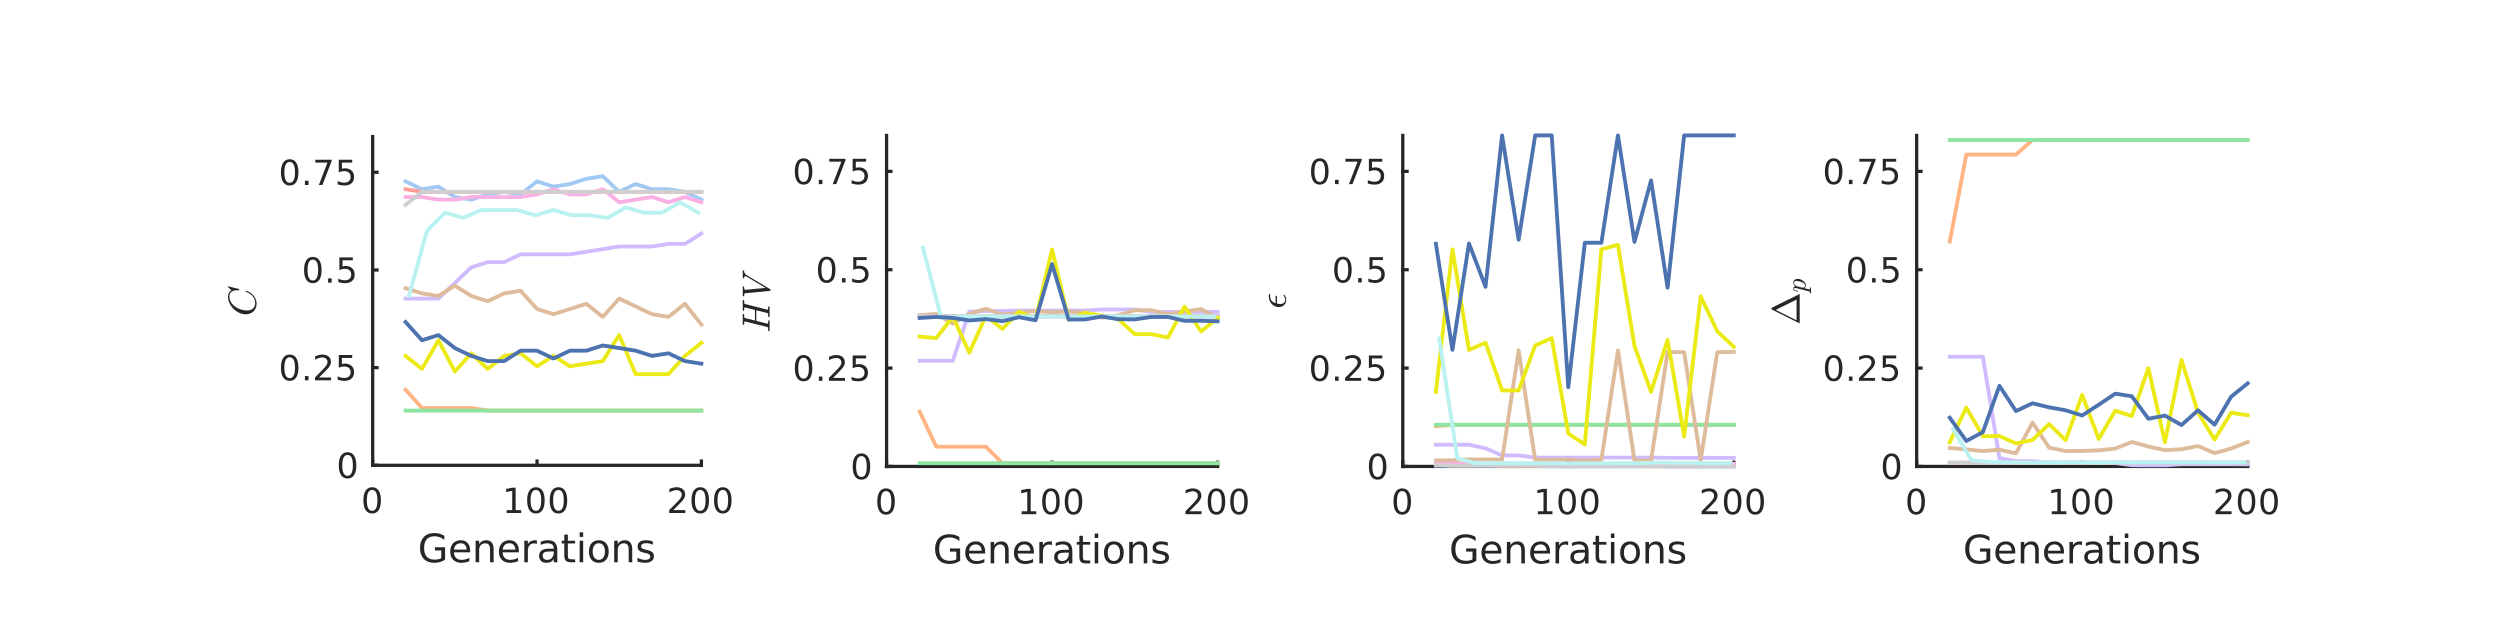 <?xml version="1.0"?>
<!DOCTYPE svg PUBLIC '-//W3C//DTD SVG 1.0//EN'
          'http://www.w3.org/TR/2001/REC-SVG-20010904/DTD/svg10.dtd'>
<svg xmlns:xlink="http://www.w3.org/1999/xlink" style="fill-opacity:1; color-rendering:auto; color-interpolation:auto; text-rendering:auto; stroke:black; stroke-linecap:square; stroke-miterlimit:10; shape-rendering:auto; stroke-opacity:1; fill:black; stroke-dasharray:none; font-weight:normal; stroke-width:1; font-family:'Dialog'; font-style:normal; stroke-linejoin:miter; font-size:12px; stroke-dashoffset:0; image-rendering:auto;" width="1080" height="270" xmlns="http://www.w3.org/2000/svg"
><rect width="100%" height="100%" fill="#808080" stroke="none"/><!--Generated by the Batik Graphics2D SVG Generator--><defs id="genericDefs"
  /><g
  ><defs id="defs1"
    ><clipPath clipPathUnits="userSpaceOnUse" id="clipPath1"
      ><path d="M0 0 L1080 0 L1080 270 L0 270 L0 0 Z"
      /></clipPath
    ></defs
    ><g style="fill:white; stroke:white;"
    ><rect x="0" y="0" width="1080" style="clip-path:url(#clipPath1); stroke:none;" height="270"
    /></g
    ><g style="fill:white; text-rendering:optimizeSpeed; color-rendering:optimizeSpeed; image-rendering:optimizeSpeed; shape-rendering:crispEdges; stroke:white; color-interpolation:sRGB;"
    ><rect x="0" width="1080" height="270" y="0" style="stroke:none;"
      /><path style="stroke:none;" d="M161 201 L303 201 L303 59 L161 59 Z"
    /></g
    ><g style="fill:rgb(38,38,38); text-rendering:geometricPrecision; image-rendering:optimizeQuality; color-rendering:optimizeQuality; stroke-linejoin:round; stroke:rgb(38,38,38); color-interpolation:linearRGB; stroke-width:1.406;"
    ><line y2="201" style="fill:none;" x1="161" x2="303" y1="201"
      /><line y2="199.154" style="fill:none;" x1="161" x2="161" y1="201"
      /><line y2="199.154" style="fill:none;" x1="232" x2="232" y1="201"
      /><line y2="199.154" style="fill:none;" x1="303" x2="303" y1="201"
    /></g
    ><g transform="translate(161,206.622)" style="font-size:15.333px; fill:rgb(38,38,38); text-rendering:geometricPrecision; image-rendering:optimizeQuality; color-rendering:optimizeQuality; font-family:'DejaVu Sans'; stroke:rgb(38,38,38); color-interpolation:linearRGB;"
    ><path style="stroke:none;" d="M-0.234 5.031 Q-1.375 5.031 -1.953 6.156 Q-2.531 7.281 -2.531 9.547 Q-2.531 11.797 -1.953 12.922 Q-1.375 14.047 -0.234 14.047 Q0.922 14.047 1.492 12.922 Q2.062 11.797 2.062 9.547 Q2.062 7.281 1.492 6.156 Q0.922 5.031 -0.234 5.031 ZM-0.234 3.859 Q1.609 3.859 2.578 5.32 Q3.547 6.781 3.547 9.547 Q3.547 12.297 2.578 13.758 Q1.609 15.219 -0.234 15.219 Q-2.062 15.219 -3.039 13.758 Q-4.016 12.297 -4.016 9.547 Q-4.016 6.781 -3.039 5.32 Q-2.062 3.859 -0.234 3.859 Z"
    /></g
    ><g transform="translate(232,206.622)" style="font-size:15.333px; fill:rgb(38,38,38); text-rendering:geometricPrecision; image-rendering:optimizeQuality; color-rendering:optimizeQuality; font-family:'DejaVu Sans'; stroke:rgb(38,38,38); color-interpolation:linearRGB;"
    ><path style="stroke:none;" d="M-13.141 13.75 L-10.719 13.75 L-10.719 5.406 L-13.359 5.938 L-13.359 4.594 L-10.734 4.062 L-9.25 4.062 L-9.25 13.75 L-6.844 13.75 L-6.844 15 L-13.141 15 L-13.141 13.75 ZM-0.492 5.031 Q-1.633 5.031 -2.211 6.156 Q-2.789 7.281 -2.789 9.547 Q-2.789 11.797 -2.211 12.922 Q-1.633 14.047 -0.492 14.047 Q0.664 14.047 1.234 12.922 Q1.805 11.797 1.805 9.547 Q1.805 7.281 1.234 6.156 Q0.664 5.031 -0.492 5.031 ZM-0.492 3.859 Q1.352 3.859 2.32 5.32 Q3.289 6.781 3.289 9.547 Q3.289 12.297 2.32 13.758 Q1.352 15.219 -0.492 15.219 Q-2.32 15.219 -3.297 13.758 Q-4.273 12.297 -4.273 9.547 Q-4.273 6.781 -3.297 5.32 Q-2.32 3.859 -0.492 3.859 ZM9.25 5.031 Q8.11 5.031 7.531 6.156 Q6.953 7.281 6.953 9.547 Q6.953 11.797 7.531 12.922 Q8.11 14.047 9.25 14.047 Q10.406 14.047 10.977 12.922 Q11.547 11.797 11.547 9.547 Q11.547 7.281 10.977 6.156 Q10.406 5.031 9.25 5.031 ZM9.25 3.859 Q11.094 3.859 12.063 5.32 Q13.031 6.781 13.031 9.547 Q13.031 12.297 12.063 13.758 Q11.094 15.219 9.25 15.219 Q7.422 15.219 6.446 13.758 Q5.469 12.297 5.469 9.547 Q5.469 6.781 6.446 5.32 Q7.422 3.859 9.25 3.859 Z"
    /></g
    ><g transform="translate(303,206.622)" style="font-size:15.333px; fill:rgb(38,38,38); text-rendering:geometricPrecision; image-rendering:optimizeQuality; color-rendering:optimizeQuality; font-family:'DejaVu Sans'; stroke:rgb(38,38,38); color-interpolation:linearRGB;"
    ><path style="stroke:none;" d="M-12.125 13.75 L-6.953 13.75 L-6.953 15 L-13.906 15 L-13.906 13.75 Q-13.062 12.891 -11.609 11.422 Q-10.156 9.953 -9.781 9.516 Q-9.062 8.719 -8.781 8.164 Q-8.5 7.609 -8.5 7.078 Q-8.5 6.203 -9.109 5.656 Q-9.719 5.109 -10.703 5.109 Q-11.406 5.109 -12.18 5.352 Q-12.953 5.594 -13.828 6.094 L-13.828 4.594 Q-12.938 4.234 -12.156 4.047 Q-11.375 3.859 -10.734 3.859 Q-9.031 3.859 -8.023 4.711 Q-7.016 5.562 -7.016 6.984 Q-7.016 7.656 -7.266 8.266 Q-7.516 8.875 -8.188 9.688 Q-8.375 9.906 -9.352 10.922 Q-10.328 11.938 -12.125 13.75 ZM-0.492 5.031 Q-1.633 5.031 -2.211 6.156 Q-2.789 7.281 -2.789 9.547 Q-2.789 11.797 -2.211 12.922 Q-1.633 14.047 -0.492 14.047 Q0.664 14.047 1.234 12.922 Q1.805 11.797 1.805 9.547 Q1.805 7.281 1.234 6.156 Q0.664 5.031 -0.492 5.031 ZM-0.492 3.859 Q1.352 3.859 2.32 5.32 Q3.289 6.781 3.289 9.547 Q3.289 12.297 2.32 13.758 Q1.352 15.219 -0.492 15.219 Q-2.32 15.219 -3.297 13.758 Q-4.273 12.297 -4.273 9.547 Q-4.273 6.781 -3.297 5.32 Q-2.32 3.859 -0.492 3.859 ZM9.25 5.031 Q8.11 5.031 7.531 6.156 Q6.953 7.281 6.953 9.547 Q6.953 11.797 7.531 12.922 Q8.11 14.047 9.25 14.047 Q10.406 14.047 10.977 12.922 Q11.547 11.797 11.547 9.547 Q11.547 7.281 10.977 6.156 Q10.406 5.031 9.25 5.031 ZM9.25 3.859 Q11.094 3.859 12.063 5.32 Q13.031 6.781 13.031 9.547 Q13.031 12.297 12.063 13.758 Q11.094 15.219 9.25 15.219 Q7.422 15.219 6.446 13.758 Q5.469 12.297 5.469 9.547 Q5.469 6.781 6.446 5.32 Q7.422 3.859 9.25 3.859 Z"
    /></g
    ><g transform="translate(232,226.9)" style="font-size:16.867px; fill:rgb(38,38,38); text-rendering:geometricPrecision; image-rendering:optimizeQuality; color-rendering:optimizeQuality; font-family:'DejaVu Sans'; stroke:rgb(38,38,38); color-interpolation:linearRGB;"
    ><path style="stroke:none;" d="M-41.375 14.234 L-41.375 10.906 L-44.125 10.906 L-44.125 9.531 L-39.719 9.531 L-39.719 14.844 Q-40.688 15.531 -41.859 15.883 Q-43.031 16.234 -44.359 16.234 Q-47.266 16.234 -48.906 14.539 Q-50.547 12.844 -50.547 9.812 Q-50.547 6.781 -48.906 5.078 Q-47.266 3.375 -44.359 3.375 Q-43.156 3.375 -42.062 3.68 Q-40.969 3.984 -40.047 4.562 L-40.047 6.344 Q-40.969 5.562 -42.016 5.164 Q-43.062 4.766 -44.219 4.766 Q-46.5 4.766 -47.641 6.031 Q-48.781 7.297 -48.781 9.812 Q-48.781 12.328 -47.641 13.594 Q-46.5 14.859 -44.219 14.859 Q-43.328 14.859 -42.633 14.711 Q-41.938 14.562 -41.375 14.234 ZM-28.901 10.969 L-28.901 11.719 L-35.916 11.719 Q-35.823 13.297 -34.971 14.125 Q-34.12 14.953 -32.588 14.953 Q-31.713 14.953 -30.885 14.734 Q-30.057 14.516 -29.245 14.078 L-29.245 15.531 Q-30.073 15.875 -30.932 16.055 Q-31.791 16.234 -32.682 16.234 Q-34.916 16.234 -36.213 14.945 Q-37.51 13.656 -37.51 11.438 Q-37.51 9.156 -36.276 7.82 Q-35.041 6.484 -32.948 6.484 Q-31.073 6.484 -29.987 7.688 Q-28.901 8.891 -28.901 10.969 ZM-30.416 10.516 Q-30.432 9.266 -31.12 8.523 Q-31.807 7.781 -32.932 7.781 Q-34.213 7.781 -34.979 8.5 Q-35.745 9.219 -35.87 10.531 L-30.416 10.516 ZM-18.757 10.391 L-18.757 16 L-20.288 16 L-20.288 10.438 Q-20.288 9.125 -20.796 8.469 Q-21.304 7.812 -22.335 7.812 Q-23.585 7.812 -24.296 8.602 Q-25.007 9.391 -25.007 10.75 L-25.007 16 L-26.538 16 L-26.538 6.703 L-25.007 6.703 L-25.007 8.141 Q-24.46 7.312 -23.718 6.898 Q-22.976 6.484 -22.007 6.484 Q-20.397 6.484 -19.577 7.477 Q-18.757 8.469 -18.757 10.391 ZM-7.863 10.969 L-7.863 11.719 L-14.878 11.719 Q-14.784 13.297 -13.933 14.125 Q-13.081 14.953 -11.55 14.953 Q-10.675 14.953 -9.847 14.734 Q-9.019 14.516 -8.206 14.078 L-8.206 15.531 Q-9.034 15.875 -9.894 16.055 Q-10.753 16.234 -11.644 16.234 Q-13.878 16.234 -15.175 14.945 Q-16.472 13.656 -16.472 11.438 Q-16.472 9.156 -15.238 7.82 Q-14.003 6.484 -11.909 6.484 Q-10.034 6.484 -8.949 7.688 Q-7.863 8.891 -7.863 10.969 ZM-9.378 10.516 Q-9.394 9.266 -10.081 8.523 Q-10.769 7.781 -11.894 7.781 Q-13.175 7.781 -13.941 8.5 Q-14.706 9.219 -14.831 10.531 L-9.378 10.516 ZM-0.062 8.125 Q-0.312 7.984 -0.617 7.914 Q-0.922 7.844 -1.281 7.844 Q-2.578 7.844 -3.273 8.688 Q-3.969 9.531 -3.969 11.109 L-3.969 16 L-5.5 16 L-5.5 6.703 L-3.969 6.703 L-3.969 8.141 Q-3.484 7.297 -2.711 6.891 Q-1.937 6.484 -0.844 6.484 Q-0.687 6.484 -0.492 6.5 Q-0.297 6.516 -0.062 6.562 L-0.062 8.125 ZM5.707 11.328 Q3.847 11.328 3.136 11.75 Q2.425 12.172 2.425 13.188 Q2.425 14 2.964 14.484 Q3.503 14.969 4.425 14.969 Q5.691 14.969 6.457 14.062 Q7.222 13.156 7.222 11.672 L7.222 11.328 L5.707 11.328 ZM8.753 10.703 L8.753 16 L7.222 16 L7.222 14.594 Q6.707 15.438 5.925 15.836 Q5.144 16.234 4.019 16.234 Q2.582 16.234 1.738 15.438 Q0.894 14.641 0.894 13.297 Q0.894 11.719 1.949 10.922 Q3.003 10.125 5.082 10.125 L7.222 10.125 L7.222 9.984 Q7.222 8.922 6.527 8.352 Q5.832 7.781 4.582 7.781 Q3.785 7.781 3.035 7.969 Q2.285 8.156 1.581 8.531 L1.581 7.125 Q2.425 6.797 3.214 6.641 Q4.003 6.484 4.738 6.484 Q6.753 6.484 7.753 7.531 Q8.753 8.578 8.753 10.703 ZM13.309 4.062 L13.309 6.703 L16.466 6.703 L16.466 7.891 L13.309 7.891 L13.309 12.938 Q13.309 14.078 13.622 14.398 Q13.934 14.719 14.888 14.719 L16.466 14.719 L16.466 16 L14.888 16 Q13.122 16 12.45 15.344 Q11.778 14.688 11.778 12.938 L11.778 7.891 L10.653 7.891 L10.653 6.703 L11.778 6.703 L11.778 4.062 L13.309 4.062 ZM18.414 6.703 L19.929 6.703 L19.929 16 L18.414 16 L18.414 6.703 ZM18.414 3.078 L19.929 3.078 L19.929 5.016 L18.414 5.016 L18.414 3.078 ZM26.687 7.781 Q25.453 7.781 24.742 8.734 Q24.031 9.688 24.031 11.359 Q24.031 13.031 24.742 13.992 Q25.453 14.953 26.687 14.953 Q27.906 14.953 28.625 13.984 Q29.343 13.016 29.343 11.359 Q29.343 9.703 28.625 8.742 Q27.906 7.781 26.687 7.781 ZM26.687 6.484 Q28.687 6.484 29.82 7.773 Q30.953 9.062 30.953 11.359 Q30.953 13.641 29.82 14.938 Q28.687 16.234 26.687 16.234 Q24.687 16.234 23.554 14.938 Q22.422 13.641 22.422 11.359 Q22.422 9.062 23.554 7.773 Q24.687 6.484 26.687 6.484 ZM41.117 10.391 L41.117 16 L39.586 16 L39.586 10.438 Q39.586 9.125 39.078 8.469 Q38.571 7.812 37.539 7.812 Q36.289 7.812 35.578 8.602 Q34.867 9.391 34.867 10.75 L34.867 16 L33.336 16 L33.336 6.703 L34.867 6.703 L34.867 8.141 Q35.414 7.312 36.157 6.898 Q36.899 6.484 37.867 6.484 Q39.477 6.484 40.297 7.477 Q41.117 8.469 41.117 10.391 ZM49.996 6.984 L49.996 8.422 Q49.34 8.094 48.645 7.922 Q47.949 7.75 47.199 7.75 Q46.074 7.75 45.504 8.102 Q44.934 8.453 44.934 9.156 Q44.934 9.688 45.34 9.984 Q45.746 10.281 46.965 10.562 L47.496 10.672 Q49.121 11.031 49.809 11.664 Q50.496 12.297 50.496 13.438 Q50.496 14.734 49.473 15.484 Q48.449 16.234 46.652 16.234 Q45.902 16.234 45.09 16.094 Q44.277 15.953 43.387 15.656 L43.387 14.078 Q44.23 14.516 45.051 14.742 Q45.871 14.969 46.684 14.969 Q47.762 14.969 48.34 14.594 Q48.918 14.219 48.918 13.547 Q48.918 12.922 48.504 12.594 Q48.09 12.266 46.668 11.953 L46.137 11.828 Q44.715 11.531 44.082 10.914 Q43.449 10.297 43.449 9.219 Q43.449 7.906 44.379 7.195 Q45.309 6.484 47.027 6.484 Q47.871 6.484 48.613 6.609 Q49.355 6.734 49.996 6.984 Z"
    /></g
    ><g style="fill:rgb(38,38,38); text-rendering:geometricPrecision; image-rendering:optimizeQuality; color-rendering:optimizeQuality; stroke-linejoin:round; stroke:rgb(38,38,38); color-interpolation:linearRGB; stroke-width:1.406;"
    ><line y2="59" style="fill:none;" x1="161" x2="161" y1="201"
      /><line y2="201" style="fill:none;" x1="161" x2="162.846" y1="201"
      /><line y2="158.81" style="fill:none;" x1="161" x2="162.846" y1="158.81"
      /><line y2="116.62" style="fill:none;" x1="161" x2="162.846" y1="116.62"
      /><line y2="74.43" style="fill:none;" x1="161" x2="162.846" y1="74.43"
    /></g
    ><g transform="translate(155.378,201)" style="font-size:15.333px; fill:rgb(38,38,38); text-rendering:geometricPrecision; image-rendering:optimizeQuality; color-rendering:optimizeQuality; font-family:'DejaVu Sans'; stroke:rgb(38,38,38); color-interpolation:linearRGB;"
    ><path style="stroke:none;" d="M-5.234 -4.469 Q-6.375 -4.469 -6.953 -3.344 Q-7.531 -2.219 -7.531 0.047 Q-7.531 2.297 -6.953 3.422 Q-6.375 4.547 -5.234 4.547 Q-4.078 4.547 -3.508 3.422 Q-2.938 2.297 -2.938 0.047 Q-2.938 -2.219 -3.508 -3.344 Q-4.078 -4.469 -5.234 -4.469 ZM-5.234 -5.641 Q-3.391 -5.641 -2.422 -4.18 Q-1.453 -2.719 -1.453 0.047 Q-1.453 2.797 -2.422 4.258 Q-3.391 5.719 -5.234 5.719 Q-7.062 5.719 -8.039 4.258 Q-9.016 2.797 -9.016 0.047 Q-9.016 -2.719 -8.039 -4.18 Q-7.062 -5.641 -5.234 -5.641 Z"
    /></g
    ><g transform="translate(155.378,158.81)" style="font-size:15.333px; fill:rgb(38,38,38); text-rendering:geometricPrecision; image-rendering:optimizeQuality; color-rendering:optimizeQuality; font-family:'DejaVu Sans'; stroke:rgb(38,38,38); color-interpolation:linearRGB;"
    ><path style="stroke:none;" d="M-30.234 -4.469 Q-31.375 -4.469 -31.953 -3.344 Q-32.531 -2.219 -32.531 0.047 Q-32.531 2.297 -31.953 3.422 Q-31.375 4.547 -30.234 4.547 Q-29.078 4.547 -28.508 3.422 Q-27.938 2.297 -27.938 0.047 Q-27.938 -2.219 -28.508 -3.344 Q-29.078 -4.469 -30.234 -4.469 ZM-30.234 -5.641 Q-28.391 -5.641 -27.422 -4.18 Q-26.453 -2.719 -26.453 0.047 Q-26.453 2.797 -27.422 4.258 Q-28.391 5.719 -30.234 5.719 Q-32.062 5.719 -33.039 4.258 Q-34.016 2.797 -34.016 0.047 Q-34.016 -2.719 -33.039 -4.18 Q-32.062 -5.641 -30.234 -5.641 ZM-23.648 3.641 L-22.102 3.641 L-22.102 5.5 L-23.648 5.5 L-23.648 3.641 ZM-17.515 4.25 L-12.343 4.25 L-12.343 5.5 L-19.297 5.5 L-19.297 4.25 Q-18.453 3.391 -17 1.922 Q-15.547 0.453 -15.172 0.016 Q-14.453 -0.781 -14.172 -1.336 Q-13.89 -1.891 -13.89 -2.422 Q-13.89 -3.297 -14.5 -3.844 Q-15.109 -4.391 -16.093 -4.391 Q-16.797 -4.391 -17.57 -4.148 Q-18.343 -3.906 -19.218 -3.406 L-19.218 -4.906 Q-18.328 -5.266 -17.547 -5.453 Q-16.765 -5.641 -16.125 -5.641 Q-14.422 -5.641 -13.414 -4.789 Q-12.406 -3.938 -12.406 -2.516 Q-12.406 -1.844 -12.656 -1.234 Q-12.906 -0.625 -13.578 0.188 Q-13.765 0.406 -14.742 1.422 Q-15.718 2.438 -17.515 4.25 ZM-9.023 -5.438 L-3.226 -5.438 L-3.226 -4.188 L-7.679 -4.188 L-7.679 -1.516 Q-7.351 -1.625 -7.031 -1.68 Q-6.71 -1.734 -6.382 -1.734 Q-4.554 -1.734 -3.484 -0.727 Q-2.414 0.281 -2.414 1.984 Q-2.414 3.75 -3.515 4.734 Q-4.617 5.719 -6.617 5.719 Q-7.304 5.719 -8.015 5.602 Q-8.726 5.484 -9.492 5.25 L-9.492 3.75 Q-8.835 4.109 -8.132 4.289 Q-7.429 4.469 -6.648 4.469 Q-5.367 4.469 -4.632 3.805 Q-3.898 3.141 -3.898 1.984 Q-3.898 0.844 -4.632 0.18 Q-5.367 -0.484 -6.648 -0.484 Q-7.242 -0.484 -7.828 -0.352 Q-8.414 -0.219 -9.023 0.062 L-9.023 -5.438 Z"
    /></g
    ><g transform="translate(155.378,116.62)" style="font-size:15.333px; fill:rgb(38,38,38); text-rendering:geometricPrecision; image-rendering:optimizeQuality; color-rendering:optimizeQuality; font-family:'DejaVu Sans'; stroke:rgb(38,38,38); color-interpolation:linearRGB;"
    ><path style="stroke:none;" d="M-20.234 -4.469 Q-21.375 -4.469 -21.953 -3.344 Q-22.531 -2.219 -22.531 0.047 Q-22.531 2.297 -21.953 3.422 Q-21.375 4.547 -20.234 4.547 Q-19.078 4.547 -18.508 3.422 Q-17.938 2.297 -17.938 0.047 Q-17.938 -2.219 -18.508 -3.344 Q-19.078 -4.469 -20.234 -4.469 ZM-20.234 -5.641 Q-18.391 -5.641 -17.422 -4.18 Q-16.453 -2.719 -16.453 0.047 Q-16.453 2.797 -17.422 4.258 Q-18.391 5.719 -20.234 5.719 Q-22.062 5.719 -23.039 4.258 Q-24.016 2.797 -24.016 0.047 Q-24.016 -2.719 -23.039 -4.18 Q-22.062 -5.641 -20.234 -5.641 ZM-13.648 3.641 L-12.101 3.641 L-12.101 5.5 L-13.648 5.5 L-13.648 3.641 ZM-8.765 -5.438 L-2.968 -5.438 L-2.968 -4.188 L-7.422 -4.188 L-7.422 -1.516 Q-7.093 -1.625 -6.773 -1.68 Q-6.453 -1.734 -6.125 -1.734 Q-4.297 -1.734 -3.226 -0.727 Q-2.156 0.281 -2.156 1.984 Q-2.156 3.75 -3.257 4.734 Q-4.359 5.719 -6.359 5.719 Q-7.047 5.719 -7.758 5.602 Q-8.468 5.484 -9.234 5.25 L-9.234 3.75 Q-8.578 4.109 -7.875 4.289 Q-7.172 4.469 -6.39 4.469 Q-5.109 4.469 -4.375 3.805 Q-3.64 3.141 -3.64 1.984 Q-3.64 0.844 -4.375 0.18 Q-5.109 -0.484 -6.39 -0.484 Q-6.984 -0.484 -7.57 -0.352 Q-8.156 -0.219 -8.765 0.062 L-8.765 -5.438 Z"
    /></g
    ><g transform="translate(155.378,74.43)" style="font-size:15.333px; fill:rgb(38,38,38); text-rendering:geometricPrecision; image-rendering:optimizeQuality; color-rendering:optimizeQuality; font-family:'DejaVu Sans'; stroke:rgb(38,38,38); color-interpolation:linearRGB;"
    ><path style="stroke:none;" d="M-30.234 -4.469 Q-31.375 -4.469 -31.953 -3.344 Q-32.531 -2.219 -32.531 0.047 Q-32.531 2.297 -31.953 3.422 Q-31.375 4.547 -30.234 4.547 Q-29.078 4.547 -28.508 3.422 Q-27.938 2.297 -27.938 0.047 Q-27.938 -2.219 -28.508 -3.344 Q-29.078 -4.469 -30.234 -4.469 ZM-30.234 -5.641 Q-28.391 -5.641 -27.422 -4.18 Q-26.453 -2.719 -26.453 0.047 Q-26.453 2.797 -27.422 4.258 Q-28.391 5.719 -30.234 5.719 Q-32.062 5.719 -33.039 4.258 Q-34.016 2.797 -34.016 0.047 Q-34.016 -2.719 -33.039 -4.18 Q-32.062 -5.641 -30.234 -5.641 ZM-23.648 3.641 L-22.102 3.641 L-22.102 5.5 L-23.648 5.5 L-23.648 3.641 ZM-19.156 -5.438 L-12.125 -5.438 L-12.125 -4.812 L-16.093 5.5 L-17.64 5.5 L-13.906 -4.188 L-19.156 -4.188 L-19.156 -5.438 ZM-9.023 -5.438 L-3.226 -5.438 L-3.226 -4.188 L-7.679 -4.188 L-7.679 -1.516 Q-7.351 -1.625 -7.031 -1.68 Q-6.71 -1.734 -6.382 -1.734 Q-4.554 -1.734 -3.484 -0.727 Q-2.414 0.281 -2.414 1.984 Q-2.414 3.75 -3.515 4.734 Q-4.617 5.719 -6.617 5.719 Q-7.304 5.719 -8.015 5.602 Q-8.726 5.484 -9.492 5.25 L-9.492 3.75 Q-8.835 4.109 -8.132 4.289 Q-7.429 4.469 -6.648 4.469 Q-5.367 4.469 -4.632 3.805 Q-3.898 3.141 -3.898 1.984 Q-3.898 0.844 -4.632 0.18 Q-5.367 -0.484 -6.648 -0.484 Q-7.242 -0.484 -7.828 -0.352 Q-8.414 -0.219 -9.023 0.062 L-9.023 -5.438 Z"
    /></g
    ><g transform="translate(116.544,130) rotate(-90)" style="font-size:16.867px; fill:rgb(38,38,38); text-rendering:geometricPrecision; image-rendering:optimizeQuality; color-rendering:optimizeQuality; font-family:'mwa_cmmi10'; stroke:rgb(38,38,38); color-interpolation:linearRGB;"
    ><path style="stroke:none;" d="M-4.146 -9.744 Q-4.146 -8.713 -3.756 -7.939 Q-3.365 -7.166 -2.615 -6.728 Q-1.865 -6.291 -0.834 -6.291 Q0.229 -6.291 1.221 -6.838 Q2.213 -7.385 2.916 -8.306 Q3.619 -9.228 3.885 -10.26 Q3.916 -10.353 4.01 -10.353 L4.213 -10.353 Q4.291 -10.353 4.33 -10.306 Q4.369 -10.26 4.369 -10.213 Q4.369 -10.197 4.354 -10.15 Q4.057 -8.978 3.221 -7.947 Q2.385 -6.916 1.229 -6.306 Q0.072 -5.697 -1.162 -5.697 Q-2.49 -5.697 -3.545 -6.299 Q-4.599 -6.9 -5.185 -7.963 Q-5.771 -9.025 -5.771 -10.353 Q-5.771 -11.791 -5.131 -13.189 Q-4.49 -14.588 -3.412 -15.674 Q-2.334 -16.76 -0.951 -17.408 Q0.432 -18.056 1.854 -18.056 Q2.416 -18.056 2.932 -17.885 Q3.447 -17.713 3.885 -17.369 Q4.322 -17.025 4.604 -16.572 L5.947 -18.025 Q5.947 -18.056 6.041 -18.056 L6.135 -18.056 Q6.197 -18.056 6.244 -18.002 Q6.291 -17.947 6.291 -17.885 L5.135 -13.291 Q5.135 -13.181 4.994 -13.181 L4.697 -13.181 Q4.557 -13.181 4.557 -13.369 Q4.619 -13.744 4.619 -14.26 Q4.619 -15.088 4.338 -15.83 Q4.057 -16.572 3.463 -17.017 Q2.869 -17.463 2.026 -17.463 Q0.635 -17.463 -0.521 -16.767 Q-1.678 -16.072 -2.474 -14.939 Q-3.271 -13.806 -3.709 -12.424 Q-4.146 -11.041 -4.146 -9.744 Z"
    /></g
    ><g style="stroke-linecap:butt; fill:rgb(161,201,244); text-rendering:geometricPrecision; image-rendering:optimizeQuality; color-rendering:optimizeQuality; stroke-linejoin:round; stroke:rgb(161,201,244); color-interpolation:linearRGB; stroke-width:1.661;"
    ><path d="M175.2 78.368 L182.3 81.743 L189.4 80.618 L196.5 85.118 L203.6 86.243 L210.7 83.993 L217.8 82.868 L224.9 83.993 L232 78.368 L239.1 80.618 L246.2 79.493 L253.3 77.243 L260.4 76.117 L267.5 82.868 L274.6 79.493 L281.7 81.743 L288.8 81.743 L295.9 82.868 L303 86.243" style="fill:none; fill-rule:evenodd;"
      /><path d="M175.2 168.373 L182.3 176.249 L189.4 176.249 L196.5 176.249 L203.6 176.249 L210.7 177.374 L217.8 177.374 L224.9 177.374 L232 177.374 L239.1 177.374 L246.2 177.374 L253.3 177.374 L260.4 177.374 L267.5 177.374 L274.6 177.374 L281.7 177.374 L288.8 177.374 L295.9 177.374 L303 177.374" style="fill:none; fill-rule:evenodd; stroke:rgb(255,180,130);"
      /><path d="M175.2 177.374 L182.3 177.374 L189.4 177.374 L196.5 177.374 L203.6 177.374 L210.7 177.374 L217.8 177.374 L224.9 177.374 L232 177.374 L239.1 177.374 L246.2 177.374 L253.3 177.374 L260.4 177.374 L267.5 177.374 L274.6 177.374 L281.7 177.374 L288.8 177.374 L295.9 177.374 L303 177.374" style="fill:none; fill-rule:evenodd; stroke:rgb(141,229,161);"
      /><path d="M175.2 81.743 L182.3 82.868 L189.4 82.868 L196.5 82.868 L203.6 82.868 L210.7 82.868 L217.8 82.868 L224.9 82.868 L232 82.868 L239.1 82.868 L246.2 82.868 L253.3 82.868 L260.4 82.868 L267.5 82.868 L274.6 82.868 L281.7 82.868 L288.8 82.868 L295.9 82.868 L303 82.868" style="fill:none; fill-rule:evenodd; stroke:rgb(255,159,155);"
      /><path d="M175.2 128.996 L182.3 128.996 L189.4 128.996 L196.5 122.245 L203.6 115.495 L210.7 113.245 L217.8 113.245 L224.9 109.87 L232 109.87 L239.1 109.87 L246.2 109.87 L253.3 108.744 L260.4 107.619 L267.5 106.494 L274.6 106.494 L281.7 106.494 L288.8 105.369 L295.9 105.369 L303 100.869" style="fill:none; fill-rule:evenodd; stroke:rgb(208,187,255);"
      /><path d="M175.2 124.495 L182.3 126.746 L189.4 127.871 L196.5 123.37 L203.6 127.871 L210.7 130.121 L217.8 126.746 L224.9 125.62 L232 133.496 L239.1 135.746 L246.2 133.496 L253.3 131.246 L260.4 136.871 L267.5 128.996 L274.6 132.371 L281.7 135.746 L288.8 136.871 L295.9 131.246 L303 140.246" style="fill:none; fill-rule:evenodd; stroke:rgb(222,187,155);"
      /><path d="M175.2 85.118 L182.3 85.118 L189.4 86.243 L196.5 86.243 L203.6 85.118 L210.7 85.118 L217.8 85.118 L224.9 85.118 L232 83.993 L239.1 81.743 L246.2 83.993 L253.3 83.993 L260.4 81.743 L267.5 87.368 L274.6 86.243 L281.7 85.118 L288.8 87.368 L295.9 85.118 L303 87.368" style="fill:none; fill-rule:evenodd; stroke:rgb(250,176,228);"
      /><path d="M175.2 88.493 L182.3 82.868 L189.4 82.868 L196.5 82.868 L203.6 82.868 L210.7 82.868 L217.8 82.868 L224.9 82.868 L232 82.868 L239.1 82.868 L246.2 82.868 L253.3 82.868 L260.4 82.868 L267.5 82.868 L274.6 82.868 L281.7 82.868 L288.8 82.868 L295.9 82.868 L303 82.868" style="fill:none; fill-rule:evenodd; stroke:rgb(207,207,207);"
      /><path d="M175.2 153.747 L182.3 159.373 L189.4 146.997 L196.5 160.498 L203.6 152.622 L210.7 159.373 L217.8 153.747 L224.9 152.622 L232 158.247 L239.1 153.747 L246.2 158.247 L253.3 157.122 L260.4 155.997 L267.5 144.747 L274.6 161.623 L281.7 161.623 L288.8 161.623 L295.9 153.747 L303 148.122" style="fill:none; fill-rule:evenodd; stroke:rgb(235,234,21);"
      /><path d="M176.62 127.871 L184.43 99.744 L192.24 91.868 L200.05 94.118 L207.86 90.743 L215.67 90.743 L223.48 90.743 L231.29 92.993 L239.1 90.743 L246.91 92.993 L254.72 92.993 L262.53 94.118 L270.34 89.618 L278.15 91.868 L285.96 91.868 L293.77 87.368 L301.58 91.868" style="fill:none; fill-rule:evenodd; stroke:rgb(185,242,240);"
      /><path d="M175.2 139.121 L182.3 146.997 L189.4 144.747 L196.5 150.372 L203.6 153.747 L210.7 155.997 L217.8 155.997 L224.9 151.497 L232 151.497 L239.1 154.872 L246.2 151.497 L253.3 151.497 L260.4 149.247 L267.5 150.372 L274.6 151.497 L281.7 153.747 L288.8 152.622 L295.9 155.997 L303 157.122" style="fill:none; fill-rule:evenodd; stroke:rgb(76,114,176);"
    /></g
    ><g style="fill:white; text-rendering:optimizeSpeed; color-rendering:optimizeSpeed; image-rendering:optimizeSpeed; shape-rendering:crispEdges; stroke:white; color-interpolation:sRGB;"
    ><path style="stroke:none;" d="M383 201.5 L526 201.5 L526 58.5 L383 58.5 Z"
    /></g
    ><g style="fill:rgb(38,38,38); text-rendering:geometricPrecision; image-rendering:optimizeQuality; color-rendering:optimizeQuality; stroke-linejoin:round; stroke:rgb(38,38,38); color-interpolation:linearRGB; stroke-width:1.406;"
    ><line y2="201.5" style="fill:none;" x1="383" x2="526" y1="201.5"
      /><line y2="199.641" style="fill:none;" x1="383" x2="383" y1="201.5"
      /><line y2="199.641" style="fill:none;" x1="454.5" x2="454.5" y1="201.5"
      /><line y2="199.641" style="fill:none;" x1="526" x2="526" y1="201.5"
    /></g
    ><g transform="translate(383,207.122)" style="font-size:15.333px; fill:rgb(38,38,38); text-rendering:geometricPrecision; image-rendering:optimizeQuality; color-rendering:optimizeQuality; font-family:'DejaVu Sans'; stroke:rgb(38,38,38); color-interpolation:linearRGB;"
    ><path style="stroke:none;" d="M-0.234 5.031 Q-1.375 5.031 -1.953 6.156 Q-2.531 7.281 -2.531 9.547 Q-2.531 11.797 -1.953 12.922 Q-1.375 14.047 -0.234 14.047 Q0.922 14.047 1.492 12.922 Q2.062 11.797 2.062 9.547 Q2.062 7.281 1.492 6.156 Q0.922 5.031 -0.234 5.031 ZM-0.234 3.859 Q1.609 3.859 2.578 5.32 Q3.547 6.781 3.547 9.547 Q3.547 12.297 2.578 13.758 Q1.609 15.219 -0.234 15.219 Q-2.062 15.219 -3.039 13.758 Q-4.016 12.297 -4.016 9.547 Q-4.016 6.781 -3.039 5.32 Q-2.062 3.859 -0.234 3.859 Z"
    /></g
    ><g transform="translate(454.5,207.122)" style="font-size:15.333px; fill:rgb(38,38,38); text-rendering:geometricPrecision; image-rendering:optimizeQuality; color-rendering:optimizeQuality; font-family:'DejaVu Sans'; stroke:rgb(38,38,38); color-interpolation:linearRGB;"
    ><path style="stroke:none;" d="M-13.141 13.75 L-10.719 13.75 L-10.719 5.406 L-13.359 5.938 L-13.359 4.594 L-10.734 4.062 L-9.25 4.062 L-9.25 13.75 L-6.844 13.75 L-6.844 15 L-13.141 15 L-13.141 13.75 ZM-0.492 5.031 Q-1.633 5.031 -2.211 6.156 Q-2.789 7.281 -2.789 9.547 Q-2.789 11.797 -2.211 12.922 Q-1.633 14.047 -0.492 14.047 Q0.664 14.047 1.234 12.922 Q1.805 11.797 1.805 9.547 Q1.805 7.281 1.234 6.156 Q0.664 5.031 -0.492 5.031 ZM-0.492 3.859 Q1.352 3.859 2.32 5.32 Q3.289 6.781 3.289 9.547 Q3.289 12.297 2.32 13.758 Q1.352 15.219 -0.492 15.219 Q-2.32 15.219 -3.297 13.758 Q-4.273 12.297 -4.273 9.547 Q-4.273 6.781 -3.297 5.32 Q-2.32 3.859 -0.492 3.859 ZM9.25 5.031 Q8.11 5.031 7.531 6.156 Q6.953 7.281 6.953 9.547 Q6.953 11.797 7.531 12.922 Q8.11 14.047 9.25 14.047 Q10.406 14.047 10.977 12.922 Q11.547 11.797 11.547 9.547 Q11.547 7.281 10.977 6.156 Q10.406 5.031 9.25 5.031 ZM9.25 3.859 Q11.094 3.859 12.063 5.32 Q13.031 6.781 13.031 9.547 Q13.031 12.297 12.063 13.758 Q11.094 15.219 9.25 15.219 Q7.422 15.219 6.446 13.758 Q5.469 12.297 5.469 9.547 Q5.469 6.781 6.446 5.32 Q7.422 3.859 9.25 3.859 Z"
    /></g
    ><g transform="translate(526,207.122)" style="font-size:15.333px; fill:rgb(38,38,38); text-rendering:geometricPrecision; image-rendering:optimizeQuality; color-rendering:optimizeQuality; font-family:'DejaVu Sans'; stroke:rgb(38,38,38); color-interpolation:linearRGB;"
    ><path style="stroke:none;" d="M-12.125 13.75 L-6.953 13.75 L-6.953 15 L-13.906 15 L-13.906 13.75 Q-13.062 12.891 -11.609 11.422 Q-10.156 9.953 -9.781 9.516 Q-9.062 8.719 -8.781 8.164 Q-8.5 7.609 -8.5 7.078 Q-8.5 6.203 -9.109 5.656 Q-9.719 5.109 -10.703 5.109 Q-11.406 5.109 -12.18 5.352 Q-12.953 5.594 -13.828 6.094 L-13.828 4.594 Q-12.938 4.234 -12.156 4.047 Q-11.375 3.859 -10.734 3.859 Q-9.031 3.859 -8.023 4.711 Q-7.016 5.562 -7.016 6.984 Q-7.016 7.656 -7.266 8.266 Q-7.516 8.875 -8.188 9.688 Q-8.375 9.906 -9.352 10.922 Q-10.328 11.938 -12.125 13.75 ZM-0.492 5.031 Q-1.633 5.031 -2.211 6.156 Q-2.789 7.281 -2.789 9.547 Q-2.789 11.797 -2.211 12.922 Q-1.633 14.047 -0.492 14.047 Q0.664 14.047 1.234 12.922 Q1.805 11.797 1.805 9.547 Q1.805 7.281 1.234 6.156 Q0.664 5.031 -0.492 5.031 ZM-0.492 3.859 Q1.352 3.859 2.32 5.32 Q3.289 6.781 3.289 9.547 Q3.289 12.297 2.32 13.758 Q1.352 15.219 -0.492 15.219 Q-2.32 15.219 -3.297 13.758 Q-4.273 12.297 -4.273 9.547 Q-4.273 6.781 -3.297 5.32 Q-2.32 3.859 -0.492 3.859 ZM9.25 5.031 Q8.11 5.031 7.531 6.156 Q6.953 7.281 6.953 9.547 Q6.953 11.797 7.531 12.922 Q8.11 14.047 9.25 14.047 Q10.406 14.047 10.977 12.922 Q11.547 11.797 11.547 9.547 Q11.547 7.281 10.977 6.156 Q10.406 5.031 9.25 5.031 ZM9.25 3.859 Q11.094 3.859 12.063 5.32 Q13.031 6.781 13.031 9.547 Q13.031 12.297 12.063 13.758 Q11.094 15.219 9.25 15.219 Q7.422 15.219 6.446 13.758 Q5.469 12.297 5.469 9.547 Q5.469 6.781 6.446 5.32 Q7.422 3.859 9.25 3.859 Z"
    /></g
    ><g transform="translate(454.5,227.4)" style="font-size:16.867px; fill:rgb(38,38,38); text-rendering:geometricPrecision; image-rendering:optimizeQuality; color-rendering:optimizeQuality; font-family:'DejaVu Sans'; stroke:rgb(38,38,38); color-interpolation:linearRGB;"
    ><path style="stroke:none;" d="M-41.375 14.234 L-41.375 10.906 L-44.125 10.906 L-44.125 9.531 L-39.719 9.531 L-39.719 14.844 Q-40.688 15.531 -41.859 15.883 Q-43.031 16.234 -44.359 16.234 Q-47.266 16.234 -48.906 14.539 Q-50.547 12.844 -50.547 9.812 Q-50.547 6.781 -48.906 5.078 Q-47.266 3.375 -44.359 3.375 Q-43.156 3.375 -42.062 3.68 Q-40.969 3.984 -40.047 4.562 L-40.047 6.344 Q-40.969 5.562 -42.016 5.164 Q-43.062 4.766 -44.219 4.766 Q-46.5 4.766 -47.641 6.031 Q-48.781 7.297 -48.781 9.812 Q-48.781 12.328 -47.641 13.594 Q-46.5 14.859 -44.219 14.859 Q-43.328 14.859 -42.633 14.711 Q-41.938 14.562 -41.375 14.234 ZM-28.901 10.969 L-28.901 11.719 L-35.916 11.719 Q-35.823 13.297 -34.971 14.125 Q-34.12 14.953 -32.588 14.953 Q-31.713 14.953 -30.885 14.734 Q-30.057 14.516 -29.245 14.078 L-29.245 15.531 Q-30.073 15.875 -30.932 16.055 Q-31.791 16.234 -32.682 16.234 Q-34.916 16.234 -36.213 14.945 Q-37.51 13.656 -37.51 11.438 Q-37.51 9.156 -36.276 7.82 Q-35.041 6.484 -32.948 6.484 Q-31.073 6.484 -29.987 7.688 Q-28.901 8.891 -28.901 10.969 ZM-30.416 10.516 Q-30.432 9.266 -31.12 8.523 Q-31.807 7.781 -32.932 7.781 Q-34.213 7.781 -34.979 8.5 Q-35.745 9.219 -35.87 10.531 L-30.416 10.516 ZM-18.757 10.391 L-18.757 16 L-20.288 16 L-20.288 10.438 Q-20.288 9.125 -20.796 8.469 Q-21.304 7.812 -22.335 7.812 Q-23.585 7.812 -24.296 8.602 Q-25.007 9.391 -25.007 10.75 L-25.007 16 L-26.538 16 L-26.538 6.703 L-25.007 6.703 L-25.007 8.141 Q-24.46 7.312 -23.718 6.898 Q-22.976 6.484 -22.007 6.484 Q-20.397 6.484 -19.577 7.477 Q-18.757 8.469 -18.757 10.391 ZM-7.863 10.969 L-7.863 11.719 L-14.878 11.719 Q-14.784 13.297 -13.933 14.125 Q-13.081 14.953 -11.55 14.953 Q-10.675 14.953 -9.847 14.734 Q-9.019 14.516 -8.206 14.078 L-8.206 15.531 Q-9.034 15.875 -9.894 16.055 Q-10.753 16.234 -11.644 16.234 Q-13.878 16.234 -15.175 14.945 Q-16.472 13.656 -16.472 11.438 Q-16.472 9.156 -15.238 7.82 Q-14.003 6.484 -11.909 6.484 Q-10.034 6.484 -8.949 7.688 Q-7.863 8.891 -7.863 10.969 ZM-9.378 10.516 Q-9.394 9.266 -10.081 8.523 Q-10.769 7.781 -11.894 7.781 Q-13.175 7.781 -13.941 8.5 Q-14.706 9.219 -14.831 10.531 L-9.378 10.516 ZM-0.062 8.125 Q-0.312 7.984 -0.617 7.914 Q-0.922 7.844 -1.281 7.844 Q-2.578 7.844 -3.273 8.688 Q-3.969 9.531 -3.969 11.109 L-3.969 16 L-5.5 16 L-5.5 6.703 L-3.969 6.703 L-3.969 8.141 Q-3.484 7.297 -2.711 6.891 Q-1.937 6.484 -0.844 6.484 Q-0.687 6.484 -0.492 6.5 Q-0.297 6.516 -0.062 6.562 L-0.062 8.125 ZM5.707 11.328 Q3.847 11.328 3.136 11.75 Q2.425 12.172 2.425 13.188 Q2.425 14 2.964 14.484 Q3.503 14.969 4.425 14.969 Q5.691 14.969 6.457 14.062 Q7.222 13.156 7.222 11.672 L7.222 11.328 L5.707 11.328 ZM8.753 10.703 L8.753 16 L7.222 16 L7.222 14.594 Q6.707 15.438 5.925 15.836 Q5.144 16.234 4.019 16.234 Q2.582 16.234 1.738 15.438 Q0.894 14.641 0.894 13.297 Q0.894 11.719 1.949 10.922 Q3.003 10.125 5.082 10.125 L7.222 10.125 L7.222 9.984 Q7.222 8.922 6.527 8.352 Q5.832 7.781 4.582 7.781 Q3.785 7.781 3.035 7.969 Q2.285 8.156 1.581 8.531 L1.581 7.125 Q2.425 6.797 3.214 6.641 Q4.003 6.484 4.738 6.484 Q6.753 6.484 7.753 7.531 Q8.753 8.578 8.753 10.703 ZM13.309 4.062 L13.309 6.703 L16.466 6.703 L16.466 7.891 L13.309 7.891 L13.309 12.938 Q13.309 14.078 13.622 14.398 Q13.934 14.719 14.888 14.719 L16.466 14.719 L16.466 16 L14.888 16 Q13.122 16 12.45 15.344 Q11.778 14.688 11.778 12.938 L11.778 7.891 L10.653 7.891 L10.653 6.703 L11.778 6.703 L11.778 4.062 L13.309 4.062 ZM18.414 6.703 L19.929 6.703 L19.929 16 L18.414 16 L18.414 6.703 ZM18.414 3.078 L19.929 3.078 L19.929 5.016 L18.414 5.016 L18.414 3.078 ZM26.687 7.781 Q25.453 7.781 24.742 8.734 Q24.031 9.688 24.031 11.359 Q24.031 13.031 24.742 13.992 Q25.453 14.953 26.687 14.953 Q27.906 14.953 28.625 13.984 Q29.343 13.016 29.343 11.359 Q29.343 9.703 28.625 8.742 Q27.906 7.781 26.687 7.781 ZM26.687 6.484 Q28.687 6.484 29.82 7.773 Q30.953 9.062 30.953 11.359 Q30.953 13.641 29.82 14.938 Q28.687 16.234 26.687 16.234 Q24.687 16.234 23.554 14.938 Q22.422 13.641 22.422 11.359 Q22.422 9.062 23.554 7.773 Q24.687 6.484 26.687 6.484 ZM41.117 10.391 L41.117 16 L39.586 16 L39.586 10.438 Q39.586 9.125 39.078 8.469 Q38.571 7.812 37.539 7.812 Q36.289 7.812 35.578 8.602 Q34.867 9.391 34.867 10.75 L34.867 16 L33.336 16 L33.336 6.703 L34.867 6.703 L34.867 8.141 Q35.414 7.312 36.157 6.898 Q36.899 6.484 37.867 6.484 Q39.477 6.484 40.297 7.477 Q41.117 8.469 41.117 10.391 ZM49.996 6.984 L49.996 8.422 Q49.34 8.094 48.645 7.922 Q47.949 7.75 47.199 7.75 Q46.074 7.75 45.504 8.102 Q44.934 8.453 44.934 9.156 Q44.934 9.688 45.34 9.984 Q45.746 10.281 46.965 10.562 L47.496 10.672 Q49.121 11.031 49.809 11.664 Q50.496 12.297 50.496 13.438 Q50.496 14.734 49.473 15.484 Q48.449 16.234 46.652 16.234 Q45.902 16.234 45.09 16.094 Q44.277 15.953 43.387 15.656 L43.387 14.078 Q44.23 14.516 45.051 14.742 Q45.871 14.969 46.684 14.969 Q47.762 14.969 48.34 14.594 Q48.918 14.219 48.918 13.547 Q48.918 12.922 48.504 12.594 Q48.09 12.266 46.668 11.953 L46.137 11.828 Q44.715 11.531 44.082 10.914 Q43.449 10.297 43.449 9.219 Q43.449 7.906 44.379 7.195 Q45.309 6.484 47.027 6.484 Q47.871 6.484 48.613 6.609 Q49.355 6.734 49.996 6.984 Z"
    /></g
    ><g style="fill:rgb(38,38,38); text-rendering:geometricPrecision; image-rendering:optimizeQuality; color-rendering:optimizeQuality; stroke-linejoin:round; stroke:rgb(38,38,38); color-interpolation:linearRGB; stroke-width:1.406;"
    ><line y2="58.5" style="fill:none;" x1="383" x2="383" y1="201.5"
      /><line y2="201.5" style="fill:none;" x1="383" x2="384.859" y1="201.5"
      /><line y2="159.013" style="fill:none;" x1="383" x2="384.859" y1="159.013"
      /><line y2="116.526" style="fill:none;" x1="383" x2="384.859" y1="116.526"
      /><line y2="74.038" style="fill:none;" x1="383" x2="384.859" y1="74.038"
    /></g
    ><g transform="translate(377.378,201.5)" style="font-size:15.333px; fill:rgb(38,38,38); text-rendering:geometricPrecision; image-rendering:optimizeQuality; color-rendering:optimizeQuality; font-family:'DejaVu Sans'; stroke:rgb(38,38,38); color-interpolation:linearRGB;"
    ><path style="stroke:none;" d="M-5.234 -4.469 Q-6.375 -4.469 -6.953 -3.344 Q-7.531 -2.219 -7.531 0.047 Q-7.531 2.297 -6.953 3.422 Q-6.375 4.547 -5.234 4.547 Q-4.078 4.547 -3.508 3.422 Q-2.938 2.297 -2.938 0.047 Q-2.938 -2.219 -3.508 -3.344 Q-4.078 -4.469 -5.234 -4.469 ZM-5.234 -5.641 Q-3.391 -5.641 -2.422 -4.18 Q-1.453 -2.719 -1.453 0.047 Q-1.453 2.797 -2.422 4.258 Q-3.391 5.719 -5.234 5.719 Q-7.062 5.719 -8.039 4.258 Q-9.016 2.797 -9.016 0.047 Q-9.016 -2.719 -8.039 -4.18 Q-7.062 -5.641 -5.234 -5.641 Z"
    /></g
    ><g transform="translate(377.378,159.013)" style="font-size:15.333px; fill:rgb(38,38,38); text-rendering:geometricPrecision; image-rendering:optimizeQuality; color-rendering:optimizeQuality; font-family:'DejaVu Sans'; stroke:rgb(38,38,38); color-interpolation:linearRGB;"
    ><path style="stroke:none;" d="M-30.234 -4.469 Q-31.375 -4.469 -31.953 -3.344 Q-32.531 -2.219 -32.531 0.047 Q-32.531 2.297 -31.953 3.422 Q-31.375 4.547 -30.234 4.547 Q-29.078 4.547 -28.508 3.422 Q-27.938 2.297 -27.938 0.047 Q-27.938 -2.219 -28.508 -3.344 Q-29.078 -4.469 -30.234 -4.469 ZM-30.234 -5.641 Q-28.391 -5.641 -27.422 -4.18 Q-26.453 -2.719 -26.453 0.047 Q-26.453 2.797 -27.422 4.258 Q-28.391 5.719 -30.234 5.719 Q-32.062 5.719 -33.039 4.258 Q-34.016 2.797 -34.016 0.047 Q-34.016 -2.719 -33.039 -4.18 Q-32.062 -5.641 -30.234 -5.641 ZM-23.648 3.641 L-22.102 3.641 L-22.102 5.5 L-23.648 5.5 L-23.648 3.641 ZM-17.515 4.25 L-12.343 4.25 L-12.343 5.5 L-19.297 5.5 L-19.297 4.25 Q-18.453 3.391 -17 1.922 Q-15.547 0.453 -15.172 0.016 Q-14.453 -0.781 -14.172 -1.336 Q-13.89 -1.891 -13.89 -2.422 Q-13.89 -3.297 -14.5 -3.844 Q-15.109 -4.391 -16.093 -4.391 Q-16.797 -4.391 -17.57 -4.148 Q-18.343 -3.906 -19.218 -3.406 L-19.218 -4.906 Q-18.328 -5.266 -17.547 -5.453 Q-16.765 -5.641 -16.125 -5.641 Q-14.422 -5.641 -13.414 -4.789 Q-12.406 -3.938 -12.406 -2.516 Q-12.406 -1.844 -12.656 -1.234 Q-12.906 -0.625 -13.578 0.188 Q-13.765 0.406 -14.742 1.422 Q-15.718 2.438 -17.515 4.25 ZM-9.023 -5.438 L-3.226 -5.438 L-3.226 -4.188 L-7.679 -4.188 L-7.679 -1.516 Q-7.351 -1.625 -7.031 -1.68 Q-6.71 -1.734 -6.382 -1.734 Q-4.554 -1.734 -3.484 -0.727 Q-2.414 0.281 -2.414 1.984 Q-2.414 3.75 -3.515 4.734 Q-4.617 5.719 -6.617 5.719 Q-7.304 5.719 -8.015 5.602 Q-8.726 5.484 -9.492 5.25 L-9.492 3.75 Q-8.835 4.109 -8.132 4.289 Q-7.429 4.469 -6.648 4.469 Q-5.367 4.469 -4.632 3.805 Q-3.898 3.141 -3.898 1.984 Q-3.898 0.844 -4.632 0.18 Q-5.367 -0.484 -6.648 -0.484 Q-7.242 -0.484 -7.828 -0.352 Q-8.414 -0.219 -9.023 0.062 L-9.023 -5.438 Z"
    /></g
    ><g transform="translate(377.378,116.526)" style="font-size:15.333px; fill:rgb(38,38,38); text-rendering:geometricPrecision; image-rendering:optimizeQuality; color-rendering:optimizeQuality; font-family:'DejaVu Sans'; stroke:rgb(38,38,38); color-interpolation:linearRGB;"
    ><path style="stroke:none;" d="M-20.234 -4.469 Q-21.375 -4.469 -21.953 -3.344 Q-22.531 -2.219 -22.531 0.047 Q-22.531 2.297 -21.953 3.422 Q-21.375 4.547 -20.234 4.547 Q-19.078 4.547 -18.508 3.422 Q-17.938 2.297 -17.938 0.047 Q-17.938 -2.219 -18.508 -3.344 Q-19.078 -4.469 -20.234 -4.469 ZM-20.234 -5.641 Q-18.391 -5.641 -17.422 -4.18 Q-16.453 -2.719 -16.453 0.047 Q-16.453 2.797 -17.422 4.258 Q-18.391 5.719 -20.234 5.719 Q-22.062 5.719 -23.039 4.258 Q-24.016 2.797 -24.016 0.047 Q-24.016 -2.719 -23.039 -4.18 Q-22.062 -5.641 -20.234 -5.641 ZM-13.648 3.641 L-12.101 3.641 L-12.101 5.5 L-13.648 5.5 L-13.648 3.641 ZM-8.765 -5.438 L-2.968 -5.438 L-2.968 -4.188 L-7.422 -4.188 L-7.422 -1.516 Q-7.093 -1.625 -6.773 -1.68 Q-6.453 -1.734 -6.125 -1.734 Q-4.297 -1.734 -3.226 -0.727 Q-2.156 0.281 -2.156 1.984 Q-2.156 3.75 -3.257 4.734 Q-4.359 5.719 -6.359 5.719 Q-7.047 5.719 -7.758 5.602 Q-8.468 5.484 -9.234 5.25 L-9.234 3.75 Q-8.578 4.109 -7.875 4.289 Q-7.172 4.469 -6.39 4.469 Q-5.109 4.469 -4.375 3.805 Q-3.64 3.141 -3.64 1.984 Q-3.64 0.844 -4.375 0.18 Q-5.109 -0.484 -6.39 -0.484 Q-6.984 -0.484 -7.57 -0.352 Q-8.156 -0.219 -8.765 0.062 L-8.765 -5.438 Z"
    /></g
    ><g transform="translate(377.378,74.038)" style="font-size:15.333px; fill:rgb(38,38,38); text-rendering:geometricPrecision; image-rendering:optimizeQuality; color-rendering:optimizeQuality; font-family:'DejaVu Sans'; stroke:rgb(38,38,38); color-interpolation:linearRGB;"
    ><path style="stroke:none;" d="M-30.234 -4.469 Q-31.375 -4.469 -31.953 -3.344 Q-32.531 -2.219 -32.531 0.047 Q-32.531 2.297 -31.953 3.422 Q-31.375 4.547 -30.234 4.547 Q-29.078 4.547 -28.508 3.422 Q-27.938 2.297 -27.938 0.047 Q-27.938 -2.219 -28.508 -3.344 Q-29.078 -4.469 -30.234 -4.469 ZM-30.234 -5.641 Q-28.391 -5.641 -27.422 -4.18 Q-26.453 -2.719 -26.453 0.047 Q-26.453 2.797 -27.422 4.258 Q-28.391 5.719 -30.234 5.719 Q-32.062 5.719 -33.039 4.258 Q-34.016 2.797 -34.016 0.047 Q-34.016 -2.719 -33.039 -4.18 Q-32.062 -5.641 -30.234 -5.641 ZM-23.648 3.641 L-22.102 3.641 L-22.102 5.5 L-23.648 5.5 L-23.648 3.641 ZM-19.156 -5.438 L-12.125 -5.438 L-12.125 -4.812 L-16.093 5.5 L-17.64 5.5 L-13.906 -4.188 L-19.156 -4.188 L-19.156 -5.438 ZM-9.023 -5.438 L-3.226 -5.438 L-3.226 -4.188 L-7.679 -4.188 L-7.679 -1.516 Q-7.351 -1.625 -7.031 -1.68 Q-6.71 -1.734 -6.382 -1.734 Q-4.554 -1.734 -3.484 -0.727 Q-2.414 0.281 -2.414 1.984 Q-2.414 3.75 -3.515 4.734 Q-4.617 5.719 -6.617 5.719 Q-7.304 5.719 -8.015 5.602 Q-8.726 5.484 -9.492 5.25 L-9.492 3.75 Q-8.835 4.109 -8.132 4.289 Q-7.429 4.469 -6.648 4.469 Q-5.367 4.469 -4.632 3.805 Q-3.898 3.141 -3.898 1.984 Q-3.898 0.844 -4.632 0.18 Q-5.367 -0.484 -6.648 -0.484 Q-7.242 -0.484 -7.828 -0.352 Q-8.414 -0.219 -9.023 0.062 L-9.023 -5.438 Z"
    /></g
    ><g transform="translate(338.544,130) rotate(-90)" style="font-size:16.867px; fill:rgb(38,38,38); text-rendering:geometricPrecision; image-rendering:optimizeQuality; color-rendering:optimizeQuality; font-family:'mwa_cmti10'; stroke:rgb(38,38,38); color-interpolation:linearRGB;"
    ><path style="stroke:none;" d="M-12.914 -6.072 Q-13.086 -6.072 -13.086 -6.291 Q-13.07 -6.338 -13.039 -6.447 Q-13.008 -6.556 -12.969 -6.611 Q-12.93 -6.666 -12.836 -6.666 Q-12.414 -6.666 -12.078 -6.689 Q-11.742 -6.713 -11.523 -6.791 Q-11.336 -6.853 -11.226 -7.244 L-8.898 -16.588 Q-8.867 -16.744 -8.867 -16.838 Q-8.867 -17.088 -10.164 -17.088 Q-10.32 -17.088 -10.32 -17.306 Q-10.273 -17.525 -10.234 -17.603 Q-10.195 -17.681 -10.039 -17.681 L-5.773 -17.681 Q-5.617 -17.681 -5.617 -17.463 Q-5.648 -17.291 -5.68 -17.189 Q-5.711 -17.088 -5.836 -17.088 Q-6.789 -17.088 -7.164 -16.978 Q-7.351 -16.9 -7.461 -16.51 L-8.476 -12.416 L-3.883 -12.416 L-2.852 -16.588 Q-2.82 -16.744 -2.82 -16.838 Q-2.82 -17.088 -4.101 -17.088 Q-4.273 -17.088 -4.273 -17.306 Q-4.242 -17.447 -4.219 -17.517 Q-4.195 -17.588 -4.141 -17.635 Q-4.086 -17.681 -3.977 -17.681 L0.289 -17.681 Q0.43 -17.681 0.43 -17.463 Q0.414 -17.291 0.375 -17.189 Q0.336 -17.088 0.211 -17.088 Q-0.742 -17.088 -1.117 -16.978 Q-1.305 -16.9 -1.398 -16.51 L-3.742 -7.181 Q-3.758 -7.135 -3.766 -7.08 Q-3.773 -7.025 -3.789 -6.916 Q-3.789 -6.666 -2.492 -6.666 Q-2.32 -6.666 -2.32 -6.447 Q-2.383 -6.213 -2.414 -6.142 Q-2.445 -6.072 -2.617 -6.072 L-6.867 -6.072 Q-7.023 -6.072 -7.023 -6.291 Q-7.023 -6.338 -6.992 -6.447 Q-6.961 -6.556 -6.914 -6.611 Q-6.867 -6.666 -6.789 -6.666 Q-6.351 -6.666 -6.023 -6.689 Q-5.695 -6.713 -5.476 -6.791 Q-5.289 -6.853 -5.18 -7.244 L-4.039 -11.822 L-8.633 -11.822 L-9.789 -7.181 Q-9.805 -7.135 -9.812 -7.08 Q-9.82 -7.025 -9.836 -6.916 Q-9.836 -6.666 -8.539 -6.666 Q-8.367 -6.666 -8.367 -6.447 Q-8.43 -6.213 -8.461 -6.142 Q-8.492 -6.072 -8.664 -6.072 L-12.914 -6.072 Z"
      /><path style="stroke:none;" d="M4.342 -5.885 L3.311 -16.713 Q3.217 -17.088 2.155 -17.088 Q1.983 -17.088 1.983 -17.306 Q2.045 -17.525 2.077 -17.603 Q2.108 -17.681 2.28 -17.681 L6.155 -17.681 Q6.233 -17.681 6.272 -17.611 Q6.311 -17.541 6.311 -17.463 Q6.233 -17.088 6.092 -17.088 Q4.858 -17.088 4.795 -16.635 L5.623 -7.838 L10.561 -16.103 Q10.702 -16.369 10.702 -16.572 Q10.702 -16.838 10.459 -16.963 Q10.217 -17.088 9.905 -17.088 Q9.748 -17.088 9.748 -17.306 Q9.78 -17.494 9.827 -17.588 Q9.873 -17.681 10.03 -17.681 L13.03 -17.681 Q13.123 -17.681 13.17 -17.619 Q13.217 -17.556 13.217 -17.463 Q13.202 -17.416 13.178 -17.314 Q13.155 -17.213 13.116 -17.15 Q13.077 -17.088 12.983 -17.088 Q11.811 -17.088 11.139 -15.978 Q11.092 -15.931 11.092 -15.931 L5.108 -5.885 Q4.983 -5.697 4.795 -5.697 L4.545 -5.697 Q4.342 -5.697 4.342 -5.885 Z"
    /></g
    ><g style="stroke-linecap:butt; fill:rgb(161,201,244); text-rendering:geometricPrecision; image-rendering:optimizeQuality; color-rendering:optimizeQuality; stroke-linejoin:round; stroke:rgb(161,201,244); color-interpolation:linearRGB; stroke-width:1.661;"
    ><path d="M397.3 136.64 L404.45 136.64 L411.6 136.64 L418.75 136.64 L425.9 136.64 L433.05 136.64 L440.2 136.64 L447.35 136.639 L454.5 136.639 L461.65 136.639 L468.8 136.639 L475.95 136.639 L483.1 136.639 L490.25 136.639 L497.4 136.641 L504.55 136.641 L511.7 136.641 L518.85 136.641 L526 136.641" style="fill:none; fill-rule:evenodd;"
      /><path d="M397.3 177.817 L404.45 192.975 L411.6 192.975 L418.75 192.975 L425.9 192.975 L433.05 200.109 L440.2 200.109 L447.35 200.109 L454.5 200.109 L461.65 200.109 L468.8 200.109 L475.95 200.109 L483.1 200.109 L490.25 200.109 L497.4 200.109 L504.55 200.109 L511.7 200.109 L518.85 200.109 L526 200.109" style="fill:none; fill-rule:evenodd; stroke:rgb(255,180,130);"
      /><path d="M397.3 200.109 L404.45 200.109 L411.6 200.109 L418.75 200.109 L425.9 200.109 L433.05 200.109 L440.2 200.109 L447.35 200.109 L454.5 200.109 L461.65 200.109 L468.8 200.109 L475.95 200.109 L483.1 200.109 L490.25 200.109 L497.4 200.109 L504.55 200.109 L511.7 200.109 L518.85 200.109 L526 200.109" style="fill:none; fill-rule:evenodd; stroke:rgb(141,229,161);"
      /><path d="M397.3 136.637 L404.45 136.637 L411.6 136.637 L418.75 136.637 L425.9 136.639 L433.05 136.639 L440.2 136.639 L447.35 136.639 L454.5 136.639 L461.65 136.639 L468.8 136.639 L475.95 136.639 L483.1 136.639 L490.25 136.639 L497.4 136.639 L504.55 136.639 L511.7 136.639 L518.85 136.639 L526 136.639" style="fill:none; fill-rule:evenodd; stroke:rgb(255,159,155);"
      /><path d="M397.3 155.873 L404.45 155.873 L411.6 155.873 L418.75 134.644 L425.9 134.353 L433.05 134.357 L440.2 134.177 L447.35 134.174 L454.5 134.174 L461.65 134.174 L468.8 134.174 L475.95 133.704 L483.1 133.703 L490.25 133.703 L497.4 134.736 L504.55 134.736 L511.7 134.735 L518.85 134.735 L526 134.716" style="fill:none; fill-rule:evenodd; stroke:rgb(208,187,255);"
      /><path d="M397.3 136.181 L404.45 135.627 L411.6 139.809 L418.75 135.599 L425.9 133.388 L433.05 135.904 L440.2 135.076 L447.35 134.351 L454.5 134.891 L461.65 134.551 L468.8 135.095 L475.95 137.281 L483.1 136.156 L490.25 134.041 L497.4 134.01 L504.55 135.641 L511.7 134.604 L518.85 133.531 L526 137.348" style="fill:none; fill-rule:evenodd; stroke:rgb(222,187,155);"
      /><path d="M397.3 136.672 L404.45 136.672 L411.6 136.672 L418.75 136.672 L425.9 136.672 L433.05 136.672 L440.2 136.672 L447.35 136.672 L454.5 136.672 L461.65 136.672 L468.8 136.672 L475.95 136.672 L483.1 136.672 L490.25 136.672 L497.4 136.672 L504.55 136.672 L511.7 136.672 L518.85 136.672 L526 136.672" style="fill:none; fill-rule:evenodd; stroke:rgb(250,176,228);"
      /><path d="M397.3 136.64 L404.45 136.639 L411.6 136.639 L418.75 136.639 L425.9 136.639 L433.05 136.639 L440.2 136.639 L447.35 136.641 L454.5 136.641 L461.65 136.641 L468.8 136.641 L475.95 136.641 L483.1 136.641 L490.25 136.641 L497.4 136.641 L504.55 136.641 L511.7 136.641 L518.85 136.641 L526 136.641" style="fill:none; fill-rule:evenodd; stroke:rgb(207,207,207);"
      /><path d="M397.3 145.41 L404.45 146.045 L411.6 136.829 L418.75 152.362 L425.9 136.475 L433.05 142.113 L440.2 134.565 L447.35 137.985 L454.5 107.77 L461.65 138.116 L468.8 135.074 L475.95 136.407 L483.1 137.85 L490.25 144.351 L497.4 144.336 L504.55 145.82 L511.7 132.455 L518.85 143.202 L526 137.332" style="fill:none; fill-rule:evenodd; stroke:rgb(235,234,21);"
      /><path d="M398.73 107.008 L406.595 137.292 L414.46 136.703 L422.325 136.662 L430.19 136.629 L438.055 136.701 L445.92 136.696 L453.785 136.713 L461.65 136.676 L469.515 136.727 L477.38 136.68 L485.245 136.682 L493.11 136.703 L500.975 136.683 L508.84 136.706 L516.705 136.701 L524.57 136.706" style="fill:none; fill-rule:evenodd; stroke:rgb(185,242,240);"
      /><path d="M397.3 137.358 L404.45 136.928 L411.6 137.337 L418.75 138.438 L425.9 137.855 L433.05 138.75 L440.2 137.043 L447.35 138.343 L454.5 114.08 L461.65 138.056 L468.8 138 L475.95 136.741 L483.1 137.906 L490.25 137.97 L497.4 136.934 L504.55 136.919 L511.7 138.591 L518.85 138.583 L526 138.792" style="fill:none; fill-rule:evenodd; stroke:rgb(76,114,176);"
    /></g
    ><g style="fill:white; text-rendering:optimizeSpeed; color-rendering:optimizeSpeed; image-rendering:optimizeSpeed; shape-rendering:crispEdges; stroke:white; color-interpolation:sRGB;"
    ><path style="stroke:none;" d="M606 201.5 L749 201.5 L749 58.5 L606 58.5 Z"
    /></g
    ><g style="fill:rgb(38,38,38); text-rendering:geometricPrecision; image-rendering:optimizeQuality; color-rendering:optimizeQuality; stroke-linejoin:round; stroke:rgb(38,38,38); color-interpolation:linearRGB; stroke-width:1.406;"
    ><line y2="201.5" style="fill:none;" x1="606" x2="749" y1="201.5"
      /><line y2="199.641" style="fill:none;" x1="606" x2="606" y1="201.5"
      /><line y2="199.641" style="fill:none;" x1="677.5" x2="677.5" y1="201.5"
      /><line y2="199.641" style="fill:none;" x1="749" x2="749" y1="201.5"
    /></g
    ><g transform="translate(606,207.122)" style="font-size:15.333px; fill:rgb(38,38,38); text-rendering:geometricPrecision; image-rendering:optimizeQuality; color-rendering:optimizeQuality; font-family:'DejaVu Sans'; stroke:rgb(38,38,38); color-interpolation:linearRGB;"
    ><path style="stroke:none;" d="M-0.234 5.031 Q-1.375 5.031 -1.953 6.156 Q-2.531 7.281 -2.531 9.547 Q-2.531 11.797 -1.953 12.922 Q-1.375 14.047 -0.234 14.047 Q0.922 14.047 1.492 12.922 Q2.062 11.797 2.062 9.547 Q2.062 7.281 1.492 6.156 Q0.922 5.031 -0.234 5.031 ZM-0.234 3.859 Q1.609 3.859 2.578 5.32 Q3.547 6.781 3.547 9.547 Q3.547 12.297 2.578 13.758 Q1.609 15.219 -0.234 15.219 Q-2.062 15.219 -3.039 13.758 Q-4.016 12.297 -4.016 9.547 Q-4.016 6.781 -3.039 5.32 Q-2.062 3.859 -0.234 3.859 Z"
    /></g
    ><g transform="translate(677.5,207.122)" style="font-size:15.333px; fill:rgb(38,38,38); text-rendering:geometricPrecision; image-rendering:optimizeQuality; color-rendering:optimizeQuality; font-family:'DejaVu Sans'; stroke:rgb(38,38,38); color-interpolation:linearRGB;"
    ><path style="stroke:none;" d="M-13.141 13.75 L-10.719 13.75 L-10.719 5.406 L-13.359 5.938 L-13.359 4.594 L-10.734 4.062 L-9.25 4.062 L-9.25 13.75 L-6.844 13.75 L-6.844 15 L-13.141 15 L-13.141 13.75 ZM-0.492 5.031 Q-1.633 5.031 -2.211 6.156 Q-2.789 7.281 -2.789 9.547 Q-2.789 11.797 -2.211 12.922 Q-1.633 14.047 -0.492 14.047 Q0.664 14.047 1.234 12.922 Q1.805 11.797 1.805 9.547 Q1.805 7.281 1.234 6.156 Q0.664 5.031 -0.492 5.031 ZM-0.492 3.859 Q1.352 3.859 2.32 5.32 Q3.289 6.781 3.289 9.547 Q3.289 12.297 2.32 13.758 Q1.352 15.219 -0.492 15.219 Q-2.32 15.219 -3.297 13.758 Q-4.273 12.297 -4.273 9.547 Q-4.273 6.781 -3.297 5.32 Q-2.32 3.859 -0.492 3.859 ZM9.25 5.031 Q8.11 5.031 7.531 6.156 Q6.953 7.281 6.953 9.547 Q6.953 11.797 7.531 12.922 Q8.11 14.047 9.25 14.047 Q10.406 14.047 10.977 12.922 Q11.547 11.797 11.547 9.547 Q11.547 7.281 10.977 6.156 Q10.406 5.031 9.25 5.031 ZM9.25 3.859 Q11.094 3.859 12.063 5.32 Q13.031 6.781 13.031 9.547 Q13.031 12.297 12.063 13.758 Q11.094 15.219 9.25 15.219 Q7.422 15.219 6.446 13.758 Q5.469 12.297 5.469 9.547 Q5.469 6.781 6.446 5.32 Q7.422 3.859 9.25 3.859 Z"
    /></g
    ><g transform="translate(749,207.122)" style="font-size:15.333px; fill:rgb(38,38,38); text-rendering:geometricPrecision; image-rendering:optimizeQuality; color-rendering:optimizeQuality; font-family:'DejaVu Sans'; stroke:rgb(38,38,38); color-interpolation:linearRGB;"
    ><path style="stroke:none;" d="M-12.125 13.75 L-6.953 13.75 L-6.953 15 L-13.906 15 L-13.906 13.75 Q-13.062 12.891 -11.609 11.422 Q-10.156 9.953 -9.781 9.516 Q-9.062 8.719 -8.781 8.164 Q-8.5 7.609 -8.5 7.078 Q-8.5 6.203 -9.109 5.656 Q-9.719 5.109 -10.703 5.109 Q-11.406 5.109 -12.18 5.352 Q-12.953 5.594 -13.828 6.094 L-13.828 4.594 Q-12.938 4.234 -12.156 4.047 Q-11.375 3.859 -10.734 3.859 Q-9.031 3.859 -8.023 4.711 Q-7.016 5.562 -7.016 6.984 Q-7.016 7.656 -7.266 8.266 Q-7.516 8.875 -8.188 9.688 Q-8.375 9.906 -9.352 10.922 Q-10.328 11.938 -12.125 13.75 ZM-0.492 5.031 Q-1.633 5.031 -2.211 6.156 Q-2.789 7.281 -2.789 9.547 Q-2.789 11.797 -2.211 12.922 Q-1.633 14.047 -0.492 14.047 Q0.664 14.047 1.234 12.922 Q1.805 11.797 1.805 9.547 Q1.805 7.281 1.234 6.156 Q0.664 5.031 -0.492 5.031 ZM-0.492 3.859 Q1.352 3.859 2.32 5.32 Q3.289 6.781 3.289 9.547 Q3.289 12.297 2.32 13.758 Q1.352 15.219 -0.492 15.219 Q-2.32 15.219 -3.297 13.758 Q-4.273 12.297 -4.273 9.547 Q-4.273 6.781 -3.297 5.32 Q-2.32 3.859 -0.492 3.859 ZM9.25 5.031 Q8.11 5.031 7.531 6.156 Q6.953 7.281 6.953 9.547 Q6.953 11.797 7.531 12.922 Q8.11 14.047 9.25 14.047 Q10.406 14.047 10.977 12.922 Q11.547 11.797 11.547 9.547 Q11.547 7.281 10.977 6.156 Q10.406 5.031 9.25 5.031 ZM9.25 3.859 Q11.094 3.859 12.063 5.32 Q13.031 6.781 13.031 9.547 Q13.031 12.297 12.063 13.758 Q11.094 15.219 9.25 15.219 Q7.422 15.219 6.446 13.758 Q5.469 12.297 5.469 9.547 Q5.469 6.781 6.446 5.32 Q7.422 3.859 9.25 3.859 Z"
    /></g
    ><g transform="translate(677.5,227.4)" style="font-size:16.867px; fill:rgb(38,38,38); text-rendering:geometricPrecision; image-rendering:optimizeQuality; color-rendering:optimizeQuality; font-family:'DejaVu Sans'; stroke:rgb(38,38,38); color-interpolation:linearRGB;"
    ><path style="stroke:none;" d="M-41.375 14.234 L-41.375 10.906 L-44.125 10.906 L-44.125 9.531 L-39.719 9.531 L-39.719 14.844 Q-40.688 15.531 -41.859 15.883 Q-43.031 16.234 -44.359 16.234 Q-47.266 16.234 -48.906 14.539 Q-50.547 12.844 -50.547 9.812 Q-50.547 6.781 -48.906 5.078 Q-47.266 3.375 -44.359 3.375 Q-43.156 3.375 -42.062 3.68 Q-40.969 3.984 -40.047 4.562 L-40.047 6.344 Q-40.969 5.562 -42.016 5.164 Q-43.062 4.766 -44.219 4.766 Q-46.5 4.766 -47.641 6.031 Q-48.781 7.297 -48.781 9.812 Q-48.781 12.328 -47.641 13.594 Q-46.5 14.859 -44.219 14.859 Q-43.328 14.859 -42.633 14.711 Q-41.938 14.562 -41.375 14.234 ZM-28.901 10.969 L-28.901 11.719 L-35.916 11.719 Q-35.823 13.297 -34.971 14.125 Q-34.12 14.953 -32.588 14.953 Q-31.713 14.953 -30.885 14.734 Q-30.057 14.516 -29.245 14.078 L-29.245 15.531 Q-30.073 15.875 -30.932 16.055 Q-31.791 16.234 -32.682 16.234 Q-34.916 16.234 -36.213 14.945 Q-37.51 13.656 -37.51 11.438 Q-37.51 9.156 -36.276 7.82 Q-35.041 6.484 -32.948 6.484 Q-31.073 6.484 -29.987 7.688 Q-28.901 8.891 -28.901 10.969 ZM-30.416 10.516 Q-30.432 9.266 -31.12 8.523 Q-31.807 7.781 -32.932 7.781 Q-34.213 7.781 -34.979 8.5 Q-35.745 9.219 -35.87 10.531 L-30.416 10.516 ZM-18.757 10.391 L-18.757 16 L-20.288 16 L-20.288 10.438 Q-20.288 9.125 -20.796 8.469 Q-21.304 7.812 -22.335 7.812 Q-23.585 7.812 -24.296 8.602 Q-25.007 9.391 -25.007 10.75 L-25.007 16 L-26.538 16 L-26.538 6.703 L-25.007 6.703 L-25.007 8.141 Q-24.46 7.312 -23.718 6.898 Q-22.976 6.484 -22.007 6.484 Q-20.397 6.484 -19.577 7.477 Q-18.757 8.469 -18.757 10.391 ZM-7.863 10.969 L-7.863 11.719 L-14.878 11.719 Q-14.784 13.297 -13.933 14.125 Q-13.081 14.953 -11.55 14.953 Q-10.675 14.953 -9.847 14.734 Q-9.019 14.516 -8.206 14.078 L-8.206 15.531 Q-9.034 15.875 -9.894 16.055 Q-10.753 16.234 -11.644 16.234 Q-13.878 16.234 -15.175 14.945 Q-16.472 13.656 -16.472 11.438 Q-16.472 9.156 -15.238 7.82 Q-14.003 6.484 -11.909 6.484 Q-10.034 6.484 -8.949 7.688 Q-7.863 8.891 -7.863 10.969 ZM-9.378 10.516 Q-9.394 9.266 -10.081 8.523 Q-10.769 7.781 -11.894 7.781 Q-13.175 7.781 -13.941 8.5 Q-14.706 9.219 -14.831 10.531 L-9.378 10.516 ZM-0.062 8.125 Q-0.312 7.984 -0.617 7.914 Q-0.922 7.844 -1.281 7.844 Q-2.578 7.844 -3.273 8.688 Q-3.969 9.531 -3.969 11.109 L-3.969 16 L-5.5 16 L-5.5 6.703 L-3.969 6.703 L-3.969 8.141 Q-3.484 7.297 -2.711 6.891 Q-1.937 6.484 -0.844 6.484 Q-0.687 6.484 -0.492 6.5 Q-0.297 6.516 -0.062 6.562 L-0.062 8.125 ZM5.707 11.328 Q3.847 11.328 3.136 11.75 Q2.425 12.172 2.425 13.188 Q2.425 14 2.964 14.484 Q3.503 14.969 4.425 14.969 Q5.691 14.969 6.457 14.062 Q7.222 13.156 7.222 11.672 L7.222 11.328 L5.707 11.328 ZM8.753 10.703 L8.753 16 L7.222 16 L7.222 14.594 Q6.707 15.438 5.925 15.836 Q5.144 16.234 4.019 16.234 Q2.582 16.234 1.738 15.438 Q0.894 14.641 0.894 13.297 Q0.894 11.719 1.949 10.922 Q3.003 10.125 5.082 10.125 L7.222 10.125 L7.222 9.984 Q7.222 8.922 6.527 8.352 Q5.832 7.781 4.582 7.781 Q3.785 7.781 3.035 7.969 Q2.285 8.156 1.581 8.531 L1.581 7.125 Q2.425 6.797 3.214 6.641 Q4.003 6.484 4.738 6.484 Q6.753 6.484 7.753 7.531 Q8.753 8.578 8.753 10.703 ZM13.309 4.062 L13.309 6.703 L16.466 6.703 L16.466 7.891 L13.309 7.891 L13.309 12.938 Q13.309 14.078 13.622 14.398 Q13.934 14.719 14.888 14.719 L16.466 14.719 L16.466 16 L14.888 16 Q13.122 16 12.45 15.344 Q11.778 14.688 11.778 12.938 L11.778 7.891 L10.653 7.891 L10.653 6.703 L11.778 6.703 L11.778 4.062 L13.309 4.062 ZM18.414 6.703 L19.929 6.703 L19.929 16 L18.414 16 L18.414 6.703 ZM18.414 3.078 L19.929 3.078 L19.929 5.016 L18.414 5.016 L18.414 3.078 ZM26.687 7.781 Q25.453 7.781 24.742 8.734 Q24.031 9.688 24.031 11.359 Q24.031 13.031 24.742 13.992 Q25.453 14.953 26.687 14.953 Q27.906 14.953 28.625 13.984 Q29.343 13.016 29.343 11.359 Q29.343 9.703 28.625 8.742 Q27.906 7.781 26.687 7.781 ZM26.687 6.484 Q28.687 6.484 29.82 7.773 Q30.953 9.062 30.953 11.359 Q30.953 13.641 29.82 14.938 Q28.687 16.234 26.687 16.234 Q24.687 16.234 23.554 14.938 Q22.422 13.641 22.422 11.359 Q22.422 9.062 23.554 7.773 Q24.687 6.484 26.687 6.484 ZM41.117 10.391 L41.117 16 L39.586 16 L39.586 10.438 Q39.586 9.125 39.078 8.469 Q38.571 7.812 37.539 7.812 Q36.289 7.812 35.578 8.602 Q34.867 9.391 34.867 10.75 L34.867 16 L33.336 16 L33.336 6.703 L34.867 6.703 L34.867 8.141 Q35.414 7.312 36.157 6.898 Q36.899 6.484 37.867 6.484 Q39.477 6.484 40.297 7.477 Q41.117 8.469 41.117 10.391 ZM49.996 6.984 L49.996 8.422 Q49.34 8.094 48.645 7.922 Q47.949 7.75 47.199 7.75 Q46.074 7.75 45.504 8.102 Q44.934 8.453 44.934 9.156 Q44.934 9.688 45.34 9.984 Q45.746 10.281 46.965 10.562 L47.496 10.672 Q49.121 11.031 49.809 11.664 Q50.496 12.297 50.496 13.438 Q50.496 14.734 49.473 15.484 Q48.449 16.234 46.652 16.234 Q45.902 16.234 45.09 16.094 Q44.277 15.953 43.387 15.656 L43.387 14.078 Q44.23 14.516 45.051 14.742 Q45.871 14.969 46.684 14.969 Q47.762 14.969 48.34 14.594 Q48.918 14.219 48.918 13.547 Q48.918 12.922 48.504 12.594 Q48.09 12.266 46.668 11.953 L46.137 11.828 Q44.715 11.531 44.082 10.914 Q43.449 10.297 43.449 9.219 Q43.449 7.906 44.379 7.195 Q45.309 6.484 47.027 6.484 Q47.871 6.484 48.613 6.609 Q49.355 6.734 49.996 6.984 Z"
    /></g
    ><g style="fill:rgb(38,38,38); text-rendering:geometricPrecision; image-rendering:optimizeQuality; color-rendering:optimizeQuality; stroke-linejoin:round; stroke:rgb(38,38,38); color-interpolation:linearRGB; stroke-width:1.406;"
    ><line y2="58.5" style="fill:none;" x1="606" x2="606" y1="201.5"
      /><line y2="201.5" style="fill:none;" x1="606" x2="607.859" y1="201.5"
      /><line y2="159.013" style="fill:none;" x1="606" x2="607.859" y1="159.013"
      /><line y2="116.526" style="fill:none;" x1="606" x2="607.859" y1="116.526"
      /><line y2="74.038" style="fill:none;" x1="606" x2="607.859" y1="74.038"
    /></g
    ><g transform="translate(600.378,201.5)" style="font-size:15.333px; fill:rgb(38,38,38); text-rendering:geometricPrecision; image-rendering:optimizeQuality; color-rendering:optimizeQuality; font-family:'DejaVu Sans'; stroke:rgb(38,38,38); color-interpolation:linearRGB;"
    ><path style="stroke:none;" d="M-5.234 -4.469 Q-6.375 -4.469 -6.953 -3.344 Q-7.531 -2.219 -7.531 0.047 Q-7.531 2.297 -6.953 3.422 Q-6.375 4.547 -5.234 4.547 Q-4.078 4.547 -3.508 3.422 Q-2.938 2.297 -2.938 0.047 Q-2.938 -2.219 -3.508 -3.344 Q-4.078 -4.469 -5.234 -4.469 ZM-5.234 -5.641 Q-3.391 -5.641 -2.422 -4.18 Q-1.453 -2.719 -1.453 0.047 Q-1.453 2.797 -2.422 4.258 Q-3.391 5.719 -5.234 5.719 Q-7.062 5.719 -8.039 4.258 Q-9.016 2.797 -9.016 0.047 Q-9.016 -2.719 -8.039 -4.18 Q-7.062 -5.641 -5.234 -5.641 Z"
    /></g
    ><g transform="translate(600.378,159.013)" style="font-size:15.333px; fill:rgb(38,38,38); text-rendering:geometricPrecision; image-rendering:optimizeQuality; color-rendering:optimizeQuality; font-family:'DejaVu Sans'; stroke:rgb(38,38,38); color-interpolation:linearRGB;"
    ><path style="stroke:none;" d="M-30.234 -4.469 Q-31.375 -4.469 -31.953 -3.344 Q-32.531 -2.219 -32.531 0.047 Q-32.531 2.297 -31.953 3.422 Q-31.375 4.547 -30.234 4.547 Q-29.078 4.547 -28.508 3.422 Q-27.938 2.297 -27.938 0.047 Q-27.938 -2.219 -28.508 -3.344 Q-29.078 -4.469 -30.234 -4.469 ZM-30.234 -5.641 Q-28.391 -5.641 -27.422 -4.18 Q-26.453 -2.719 -26.453 0.047 Q-26.453 2.797 -27.422 4.258 Q-28.391 5.719 -30.234 5.719 Q-32.062 5.719 -33.039 4.258 Q-34.016 2.797 -34.016 0.047 Q-34.016 -2.719 -33.039 -4.18 Q-32.062 -5.641 -30.234 -5.641 ZM-23.648 3.641 L-22.102 3.641 L-22.102 5.5 L-23.648 5.5 L-23.648 3.641 ZM-17.515 4.25 L-12.343 4.25 L-12.343 5.5 L-19.297 5.5 L-19.297 4.25 Q-18.453 3.391 -17 1.922 Q-15.547 0.453 -15.172 0.016 Q-14.453 -0.781 -14.172 -1.336 Q-13.89 -1.891 -13.89 -2.422 Q-13.89 -3.297 -14.5 -3.844 Q-15.109 -4.391 -16.093 -4.391 Q-16.797 -4.391 -17.57 -4.148 Q-18.343 -3.906 -19.218 -3.406 L-19.218 -4.906 Q-18.328 -5.266 -17.547 -5.453 Q-16.765 -5.641 -16.125 -5.641 Q-14.422 -5.641 -13.414 -4.789 Q-12.406 -3.938 -12.406 -2.516 Q-12.406 -1.844 -12.656 -1.234 Q-12.906 -0.625 -13.578 0.188 Q-13.765 0.406 -14.742 1.422 Q-15.718 2.438 -17.515 4.25 ZM-9.023 -5.438 L-3.226 -5.438 L-3.226 -4.188 L-7.679 -4.188 L-7.679 -1.516 Q-7.351 -1.625 -7.031 -1.68 Q-6.71 -1.734 -6.382 -1.734 Q-4.554 -1.734 -3.484 -0.727 Q-2.414 0.281 -2.414 1.984 Q-2.414 3.75 -3.515 4.734 Q-4.617 5.719 -6.617 5.719 Q-7.304 5.719 -8.015 5.602 Q-8.726 5.484 -9.492 5.25 L-9.492 3.75 Q-8.835 4.109 -8.132 4.289 Q-7.429 4.469 -6.648 4.469 Q-5.367 4.469 -4.632 3.805 Q-3.898 3.141 -3.898 1.984 Q-3.898 0.844 -4.632 0.18 Q-5.367 -0.484 -6.648 -0.484 Q-7.242 -0.484 -7.828 -0.352 Q-8.414 -0.219 -9.023 0.062 L-9.023 -5.438 Z"
    /></g
    ><g transform="translate(600.378,116.526)" style="font-size:15.333px; fill:rgb(38,38,38); text-rendering:geometricPrecision; image-rendering:optimizeQuality; color-rendering:optimizeQuality; font-family:'DejaVu Sans'; stroke:rgb(38,38,38); color-interpolation:linearRGB;"
    ><path style="stroke:none;" d="M-20.234 -4.469 Q-21.375 -4.469 -21.953 -3.344 Q-22.531 -2.219 -22.531 0.047 Q-22.531 2.297 -21.953 3.422 Q-21.375 4.547 -20.234 4.547 Q-19.078 4.547 -18.508 3.422 Q-17.938 2.297 -17.938 0.047 Q-17.938 -2.219 -18.508 -3.344 Q-19.078 -4.469 -20.234 -4.469 ZM-20.234 -5.641 Q-18.391 -5.641 -17.422 -4.18 Q-16.453 -2.719 -16.453 0.047 Q-16.453 2.797 -17.422 4.258 Q-18.391 5.719 -20.234 5.719 Q-22.062 5.719 -23.039 4.258 Q-24.016 2.797 -24.016 0.047 Q-24.016 -2.719 -23.039 -4.18 Q-22.062 -5.641 -20.234 -5.641 ZM-13.648 3.641 L-12.101 3.641 L-12.101 5.5 L-13.648 5.5 L-13.648 3.641 ZM-8.765 -5.438 L-2.968 -5.438 L-2.968 -4.188 L-7.422 -4.188 L-7.422 -1.516 Q-7.093 -1.625 -6.773 -1.68 Q-6.453 -1.734 -6.125 -1.734 Q-4.297 -1.734 -3.226 -0.727 Q-2.156 0.281 -2.156 1.984 Q-2.156 3.75 -3.257 4.734 Q-4.359 5.719 -6.359 5.719 Q-7.047 5.719 -7.758 5.602 Q-8.468 5.484 -9.234 5.25 L-9.234 3.75 Q-8.578 4.109 -7.875 4.289 Q-7.172 4.469 -6.39 4.469 Q-5.109 4.469 -4.375 3.805 Q-3.64 3.141 -3.64 1.984 Q-3.64 0.844 -4.375 0.18 Q-5.109 -0.484 -6.39 -0.484 Q-6.984 -0.484 -7.57 -0.352 Q-8.156 -0.219 -8.765 0.062 L-8.765 -5.438 Z"
    /></g
    ><g transform="translate(600.378,74.038)" style="font-size:15.333px; fill:rgb(38,38,38); text-rendering:geometricPrecision; image-rendering:optimizeQuality; color-rendering:optimizeQuality; font-family:'DejaVu Sans'; stroke:rgb(38,38,38); color-interpolation:linearRGB;"
    ><path style="stroke:none;" d="M-30.234 -4.469 Q-31.375 -4.469 -31.953 -3.344 Q-32.531 -2.219 -32.531 0.047 Q-32.531 2.297 -31.953 3.422 Q-31.375 4.547 -30.234 4.547 Q-29.078 4.547 -28.508 3.422 Q-27.938 2.297 -27.938 0.047 Q-27.938 -2.219 -28.508 -3.344 Q-29.078 -4.469 -30.234 -4.469 ZM-30.234 -5.641 Q-28.391 -5.641 -27.422 -4.18 Q-26.453 -2.719 -26.453 0.047 Q-26.453 2.797 -27.422 4.258 Q-28.391 5.719 -30.234 5.719 Q-32.062 5.719 -33.039 4.258 Q-34.016 2.797 -34.016 0.047 Q-34.016 -2.719 -33.039 -4.18 Q-32.062 -5.641 -30.234 -5.641 ZM-23.648 3.641 L-22.102 3.641 L-22.102 5.5 L-23.648 5.5 L-23.648 3.641 ZM-19.156 -5.438 L-12.125 -5.438 L-12.125 -4.812 L-16.093 5.5 L-17.64 5.5 L-13.906 -4.188 L-19.156 -4.188 L-19.156 -5.438 ZM-9.023 -5.438 L-3.226 -5.438 L-3.226 -4.188 L-7.679 -4.188 L-7.679 -1.516 Q-7.351 -1.625 -7.031 -1.68 Q-6.71 -1.734 -6.382 -1.734 Q-4.554 -1.734 -3.484 -0.727 Q-2.414 0.281 -2.414 1.984 Q-2.414 3.75 -3.515 4.734 Q-4.617 5.719 -6.617 5.719 Q-7.304 5.719 -8.015 5.602 Q-8.726 5.484 -9.492 5.25 L-9.492 3.75 Q-8.835 4.109 -8.132 4.289 Q-7.429 4.469 -6.648 4.469 Q-5.367 4.469 -4.632 3.805 Q-3.898 3.141 -3.898 1.984 Q-3.898 0.844 -4.632 0.18 Q-5.367 -0.484 -6.648 -0.484 Q-7.242 -0.484 -7.828 -0.352 Q-8.414 -0.219 -9.023 0.062 L-9.023 -5.438 Z"
    /></g
    ><g transform="translate(561.544,130) rotate(-90)" style="font-size:16.867px; fill:rgb(38,38,38); text-rendering:geometricPrecision; image-rendering:optimizeQuality; color-rendering:optimizeQuality; font-family:'mwb_cmmi10'; stroke:rgb(38,38,38); color-interpolation:linearRGB;"
    ><path style="stroke:none;" d="M-1.329 -8.478 Q-1.329 -7.9 -1.126 -7.408 Q-0.923 -6.916 -0.501 -6.619 Q-0.079 -6.322 0.483 -6.322 Q0.874 -6.322 1.304 -6.494 Q1.733 -6.666 2.1 -6.861 Q2.467 -7.056 2.483 -7.056 Q2.577 -7.056 2.624 -6.955 Q2.671 -6.853 2.671 -6.76 Q2.671 -6.666 2.624 -6.635 Q1.561 -5.885 0.468 -5.885 Q-0.423 -5.885 -1.15 -6.299 Q-1.876 -6.713 -2.267 -7.463 Q-2.658 -8.213 -2.658 -9.103 Q-2.658 -9.978 -2.298 -10.775 Q-1.939 -11.572 -1.314 -12.158 Q-0.689 -12.744 0.108 -13.072 Q0.905 -13.4 1.78 -13.4 L2.749 -13.4 Q2.999 -13.4 2.999 -13.15 Q2.999 -13.01 2.905 -12.908 Q2.811 -12.806 2.671 -12.806 L1.749 -12.806 Q1.061 -12.806 0.514 -12.51 Q-0.033 -12.213 -0.407 -11.681 Q-0.782 -11.15 -0.986 -10.478 L2.014 -10.478 Q2.124 -10.478 2.194 -10.408 Q2.264 -10.338 2.264 -10.228 Q2.264 -10.088 2.179 -9.986 Q2.092 -9.885 1.952 -9.885 L-1.142 -9.885 Q-1.329 -9.01 -1.329 -8.478 Z"
    /></g
    ><g style="stroke-linecap:butt; fill:rgb(161,201,244); text-rendering:geometricPrecision; image-rendering:optimizeQuality; color-rendering:optimizeQuality; stroke-linejoin:round; stroke:rgb(161,201,244); color-interpolation:linearRGB; stroke-width:1.661;"
    ><path d="M620.3 201.183 L627.45 201.183 L634.6 201.183 L641.75 201.183 L648.9 201.183 L656.05 201.183 L663.2 201.183 L670.35 201.183 L677.5 201.183 L684.65 201.183 L691.8 201.183 L698.95 201.183 L706.1 201.183 L713.25 201.183 L720.4 201.5 L727.55 201.5 L734.7 201.5 L741.85 201.5 L749 201.5" style="fill:none; fill-rule:evenodd;"
      /><path d="M620.3 184.127 L627.45 183.507 L634.6 183.507 L641.75 183.507 L648.9 183.507 L656.05 183.507 L663.2 183.507 L670.35 183.507 L677.5 183.507 L684.65 183.507 L691.8 183.507 L698.95 183.507 L706.1 183.507 L713.25 183.507 L720.4 183.507 L727.55 183.507 L734.7 183.507 L741.85 183.507 L749 183.507" style="fill:none; fill-rule:evenodd; stroke:rgb(255,180,130);"
      /><path d="M620.3 183.507 L627.45 183.507 L634.6 183.507 L641.75 183.507 L648.9 183.507 L656.05 183.507 L663.2 183.507 L670.35 183.507 L677.5 183.507 L684.65 183.507 L691.8 183.507 L698.95 183.507 L706.1 183.507 L713.25 183.507 L720.4 183.507 L727.55 183.507 L734.7 183.507 L741.85 183.507 L749 183.507" style="fill:none; fill-rule:evenodd; stroke:rgb(141,229,161);"
      /><path d="M620.3 200.761 L627.45 200.867 L634.6 200.867 L641.75 200.867 L648.9 201.183 L656.05 201.183 L663.2 201.183 L670.35 201.183 L677.5 201.183 L684.65 201.183 L691.8 201.183 L698.95 201.183 L706.1 201.183 L713.25 201.183 L720.4 201.183 L727.55 201.183 L734.7 201.183 L741.85 201.183 L749 201.183" style="fill:none; fill-rule:evenodd; stroke:rgb(255,159,155);"
      /><path d="M620.3 192.12 L627.45 192.12 L634.6 192.12 L641.75 193.68 L648.9 196.741 L656.05 196.741 L663.2 197.67 L670.35 197.67 L677.5 197.67 L684.65 197.67 L691.8 197.67 L698.95 197.67 L706.1 197.67 L713.25 197.67 L720.4 197.801 L727.55 197.801 L734.7 197.801 L741.85 197.801 L749 197.801" style="fill:none; fill-rule:evenodd; stroke:rgb(208,187,255);"
      /><path d="M620.3 198.904 L627.45 198.857 L634.6 198.45 L641.75 198.497 L648.9 198.479 L656.05 151.337 L663.2 198.703 L670.35 198.666 L677.5 198.62 L684.65 199.037 L691.8 198.598 L698.95 151.425 L706.1 198.923 L713.25 198.942 L720.4 152.128 L727.55 152.128 L734.7 198.923 L741.85 152.128 L749 152.024" style="fill:none; fill-rule:evenodd; stroke:rgb(222,187,155);"
      /><path d="M620.3 200.344 L627.45 200.344 L634.6 200.344 L641.75 200.344 L648.9 200.344 L656.05 200.344 L663.2 200.344 L670.35 200.344 L677.5 200.344 L684.65 200.344 L691.8 200.344 L698.95 200.344 L706.1 200.344 L713.25 200.344 L720.4 200.344 L727.55 200.344 L734.7 200.344 L741.85 200.344 L749 200.344" style="fill:none; fill-rule:evenodd; stroke:rgb(250,176,228);"
      /><path d="M620.3 200.742 L627.45 201.183 L634.6 201.183 L641.75 201.183 L648.9 201.183 L656.05 201.183 L663.2 201.183 L670.35 201.5 L677.5 201.5 L684.65 201.5 L691.8 201.5 L698.95 201.5 L706.1 201.5 L713.25 201.5 L720.4 201.5 L727.55 201.5 L734.7 201.5 L741.85 201.5 L749 201.5" style="fill:none; fill-rule:evenodd; stroke:rgb(207,207,207);"
      /><path d="M620.3 169.271 L627.45 107.741 L634.6 151.169 L641.75 148.043 L648.9 168.665 L656.05 168.665 L663.2 149.238 L670.35 146.067 L677.5 187.269 L684.65 191.984 L691.8 107.741 L698.95 105.753 L706.1 149.472 L713.25 169.271 L720.4 146.798 L727.55 188.563 L734.7 128.013 L741.85 143.087 L749 149.845" style="fill:none; fill-rule:evenodd; stroke:rgb(235,234,21);"
      /><path d="M621.73 146.219 L629.595 198.022 L637.46 200.12 L645.325 200.1 L653.19 200.1 L661.055 200.085 L668.92 200.071 L676.785 200.206 L684.65 200.206 L692.515 200.206 L700.38 200.071 L708.245 200.071 L716.11 199.831 L723.975 199.951 L731.84 199.951 L739.705 200.206 L747.57 199.951" style="fill:none; fill-rule:evenodd; stroke:rgb(185,242,240);"
      /><path d="M620.3 105.314 L627.45 151.138 L634.6 105.162 L641.75 123.902 L648.9 58.5 L656.05 103.547 L663.2 58.5 L670.35 58.5 L677.5 167.262 L684.65 104.863 L691.8 104.863 L698.95 58.5 L706.1 104.475 L713.25 77.927 L720.4 124.29 L727.55 58.5 L734.7 58.5 L741.85 58.5 L749 58.5" style="fill:none; fill-rule:evenodd; stroke:rgb(76,114,176);"
    /></g
    ><g style="fill:white; text-rendering:optimizeSpeed; color-rendering:optimizeSpeed; image-rendering:optimizeSpeed; shape-rendering:crispEdges; stroke:white; color-interpolation:sRGB;"
    ><path style="stroke:none;" d="M828 201.5 L971 201.5 L971 58.5 L828 58.5 Z"
    /></g
    ><g style="fill:rgb(38,38,38); text-rendering:geometricPrecision; image-rendering:optimizeQuality; color-rendering:optimizeQuality; stroke-linejoin:round; stroke:rgb(38,38,38); color-interpolation:linearRGB; stroke-width:1.406;"
    ><line y2="201.5" style="fill:none;" x1="828" x2="971" y1="201.5"
      /><line y2="199.641" style="fill:none;" x1="828" x2="828" y1="201.5"
      /><line y2="199.641" style="fill:none;" x1="899.5" x2="899.5" y1="201.5"
      /><line y2="199.641" style="fill:none;" x1="971" x2="971" y1="201.5"
    /></g
    ><g transform="translate(828,207.122)" style="font-size:15.333px; fill:rgb(38,38,38); text-rendering:geometricPrecision; image-rendering:optimizeQuality; color-rendering:optimizeQuality; font-family:'DejaVu Sans'; stroke:rgb(38,38,38); color-interpolation:linearRGB;"
    ><path style="stroke:none;" d="M-0.234 5.031 Q-1.375 5.031 -1.953 6.156 Q-2.531 7.281 -2.531 9.547 Q-2.531 11.797 -1.953 12.922 Q-1.375 14.047 -0.234 14.047 Q0.922 14.047 1.492 12.922 Q2.062 11.797 2.062 9.547 Q2.062 7.281 1.492 6.156 Q0.922 5.031 -0.234 5.031 ZM-0.234 3.859 Q1.609 3.859 2.578 5.32 Q3.547 6.781 3.547 9.547 Q3.547 12.297 2.578 13.758 Q1.609 15.219 -0.234 15.219 Q-2.062 15.219 -3.039 13.758 Q-4.016 12.297 -4.016 9.547 Q-4.016 6.781 -3.039 5.32 Q-2.062 3.859 -0.234 3.859 Z"
    /></g
    ><g transform="translate(899.5,207.122)" style="font-size:15.333px; fill:rgb(38,38,38); text-rendering:geometricPrecision; image-rendering:optimizeQuality; color-rendering:optimizeQuality; font-family:'DejaVu Sans'; stroke:rgb(38,38,38); color-interpolation:linearRGB;"
    ><path style="stroke:none;" d="M-13.141 13.75 L-10.719 13.75 L-10.719 5.406 L-13.359 5.938 L-13.359 4.594 L-10.734 4.062 L-9.25 4.062 L-9.25 13.75 L-6.844 13.75 L-6.844 15 L-13.141 15 L-13.141 13.75 ZM-0.492 5.031 Q-1.633 5.031 -2.211 6.156 Q-2.789 7.281 -2.789 9.547 Q-2.789 11.797 -2.211 12.922 Q-1.633 14.047 -0.492 14.047 Q0.664 14.047 1.234 12.922 Q1.805 11.797 1.805 9.547 Q1.805 7.281 1.234 6.156 Q0.664 5.031 -0.492 5.031 ZM-0.492 3.859 Q1.352 3.859 2.32 5.32 Q3.289 6.781 3.289 9.547 Q3.289 12.297 2.32 13.758 Q1.352 15.219 -0.492 15.219 Q-2.32 15.219 -3.297 13.758 Q-4.273 12.297 -4.273 9.547 Q-4.273 6.781 -3.297 5.32 Q-2.32 3.859 -0.492 3.859 ZM9.25 5.031 Q8.11 5.031 7.531 6.156 Q6.953 7.281 6.953 9.547 Q6.953 11.797 7.531 12.922 Q8.11 14.047 9.25 14.047 Q10.406 14.047 10.977 12.922 Q11.547 11.797 11.547 9.547 Q11.547 7.281 10.977 6.156 Q10.406 5.031 9.25 5.031 ZM9.25 3.859 Q11.094 3.859 12.063 5.32 Q13.031 6.781 13.031 9.547 Q13.031 12.297 12.063 13.758 Q11.094 15.219 9.25 15.219 Q7.422 15.219 6.446 13.758 Q5.469 12.297 5.469 9.547 Q5.469 6.781 6.446 5.32 Q7.422 3.859 9.25 3.859 Z"
    /></g
    ><g transform="translate(971,207.122)" style="font-size:15.333px; fill:rgb(38,38,38); text-rendering:geometricPrecision; image-rendering:optimizeQuality; color-rendering:optimizeQuality; font-family:'DejaVu Sans'; stroke:rgb(38,38,38); color-interpolation:linearRGB;"
    ><path style="stroke:none;" d="M-12.125 13.75 L-6.953 13.75 L-6.953 15 L-13.906 15 L-13.906 13.75 Q-13.062 12.891 -11.609 11.422 Q-10.156 9.953 -9.781 9.516 Q-9.062 8.719 -8.781 8.164 Q-8.5 7.609 -8.5 7.078 Q-8.5 6.203 -9.109 5.656 Q-9.719 5.109 -10.703 5.109 Q-11.406 5.109 -12.18 5.352 Q-12.953 5.594 -13.828 6.094 L-13.828 4.594 Q-12.938 4.234 -12.156 4.047 Q-11.375 3.859 -10.734 3.859 Q-9.031 3.859 -8.023 4.711 Q-7.016 5.562 -7.016 6.984 Q-7.016 7.656 -7.266 8.266 Q-7.516 8.875 -8.188 9.688 Q-8.375 9.906 -9.352 10.922 Q-10.328 11.938 -12.125 13.75 ZM-0.492 5.031 Q-1.633 5.031 -2.211 6.156 Q-2.789 7.281 -2.789 9.547 Q-2.789 11.797 -2.211 12.922 Q-1.633 14.047 -0.492 14.047 Q0.664 14.047 1.234 12.922 Q1.805 11.797 1.805 9.547 Q1.805 7.281 1.234 6.156 Q0.664 5.031 -0.492 5.031 ZM-0.492 3.859 Q1.352 3.859 2.32 5.32 Q3.289 6.781 3.289 9.547 Q3.289 12.297 2.32 13.758 Q1.352 15.219 -0.492 15.219 Q-2.32 15.219 -3.297 13.758 Q-4.273 12.297 -4.273 9.547 Q-4.273 6.781 -3.297 5.32 Q-2.32 3.859 -0.492 3.859 ZM9.25 5.031 Q8.11 5.031 7.531 6.156 Q6.953 7.281 6.953 9.547 Q6.953 11.797 7.531 12.922 Q8.11 14.047 9.25 14.047 Q10.406 14.047 10.977 12.922 Q11.547 11.797 11.547 9.547 Q11.547 7.281 10.977 6.156 Q10.406 5.031 9.25 5.031 ZM9.25 3.859 Q11.094 3.859 12.063 5.32 Q13.031 6.781 13.031 9.547 Q13.031 12.297 12.063 13.758 Q11.094 15.219 9.25 15.219 Q7.422 15.219 6.446 13.758 Q5.469 12.297 5.469 9.547 Q5.469 6.781 6.446 5.32 Q7.422 3.859 9.25 3.859 Z"
    /></g
    ><g transform="translate(899.5,227.4)" style="font-size:16.867px; fill:rgb(38,38,38); text-rendering:geometricPrecision; image-rendering:optimizeQuality; color-rendering:optimizeQuality; font-family:'DejaVu Sans'; stroke:rgb(38,38,38); color-interpolation:linearRGB;"
    ><path style="stroke:none;" d="M-41.375 14.234 L-41.375 10.906 L-44.125 10.906 L-44.125 9.531 L-39.719 9.531 L-39.719 14.844 Q-40.688 15.531 -41.859 15.883 Q-43.031 16.234 -44.359 16.234 Q-47.266 16.234 -48.906 14.539 Q-50.547 12.844 -50.547 9.812 Q-50.547 6.781 -48.906 5.078 Q-47.266 3.375 -44.359 3.375 Q-43.156 3.375 -42.062 3.68 Q-40.969 3.984 -40.047 4.562 L-40.047 6.344 Q-40.969 5.562 -42.016 5.164 Q-43.062 4.766 -44.219 4.766 Q-46.5 4.766 -47.641 6.031 Q-48.781 7.297 -48.781 9.812 Q-48.781 12.328 -47.641 13.594 Q-46.5 14.859 -44.219 14.859 Q-43.328 14.859 -42.633 14.711 Q-41.938 14.562 -41.375 14.234 ZM-28.901 10.969 L-28.901 11.719 L-35.916 11.719 Q-35.823 13.297 -34.971 14.125 Q-34.12 14.953 -32.588 14.953 Q-31.713 14.953 -30.885 14.734 Q-30.057 14.516 -29.245 14.078 L-29.245 15.531 Q-30.073 15.875 -30.932 16.055 Q-31.791 16.234 -32.682 16.234 Q-34.916 16.234 -36.213 14.945 Q-37.51 13.656 -37.51 11.438 Q-37.51 9.156 -36.276 7.82 Q-35.041 6.484 -32.948 6.484 Q-31.073 6.484 -29.987 7.688 Q-28.901 8.891 -28.901 10.969 ZM-30.416 10.516 Q-30.432 9.266 -31.12 8.523 Q-31.807 7.781 -32.932 7.781 Q-34.213 7.781 -34.979 8.5 Q-35.745 9.219 -35.87 10.531 L-30.416 10.516 ZM-18.757 10.391 L-18.757 16 L-20.288 16 L-20.288 10.438 Q-20.288 9.125 -20.796 8.469 Q-21.304 7.812 -22.335 7.812 Q-23.585 7.812 -24.296 8.602 Q-25.007 9.391 -25.007 10.75 L-25.007 16 L-26.538 16 L-26.538 6.703 L-25.007 6.703 L-25.007 8.141 Q-24.46 7.312 -23.718 6.898 Q-22.976 6.484 -22.007 6.484 Q-20.397 6.484 -19.577 7.477 Q-18.757 8.469 -18.757 10.391 ZM-7.863 10.969 L-7.863 11.719 L-14.878 11.719 Q-14.784 13.297 -13.933 14.125 Q-13.081 14.953 -11.55 14.953 Q-10.675 14.953 -9.847 14.734 Q-9.019 14.516 -8.206 14.078 L-8.206 15.531 Q-9.034 15.875 -9.894 16.055 Q-10.753 16.234 -11.644 16.234 Q-13.878 16.234 -15.175 14.945 Q-16.472 13.656 -16.472 11.438 Q-16.472 9.156 -15.238 7.82 Q-14.003 6.484 -11.909 6.484 Q-10.034 6.484 -8.949 7.688 Q-7.863 8.891 -7.863 10.969 ZM-9.378 10.516 Q-9.394 9.266 -10.081 8.523 Q-10.769 7.781 -11.894 7.781 Q-13.175 7.781 -13.941 8.5 Q-14.706 9.219 -14.831 10.531 L-9.378 10.516 ZM-0.062 8.125 Q-0.312 7.984 -0.617 7.914 Q-0.922 7.844 -1.281 7.844 Q-2.578 7.844 -3.273 8.688 Q-3.969 9.531 -3.969 11.109 L-3.969 16 L-5.5 16 L-5.5 6.703 L-3.969 6.703 L-3.969 8.141 Q-3.484 7.297 -2.711 6.891 Q-1.937 6.484 -0.844 6.484 Q-0.687 6.484 -0.492 6.5 Q-0.297 6.516 -0.062 6.562 L-0.062 8.125 ZM5.707 11.328 Q3.847 11.328 3.136 11.75 Q2.425 12.172 2.425 13.188 Q2.425 14 2.964 14.484 Q3.503 14.969 4.425 14.969 Q5.691 14.969 6.457 14.062 Q7.222 13.156 7.222 11.672 L7.222 11.328 L5.707 11.328 ZM8.753 10.703 L8.753 16 L7.222 16 L7.222 14.594 Q6.707 15.438 5.925 15.836 Q5.144 16.234 4.019 16.234 Q2.582 16.234 1.738 15.438 Q0.894 14.641 0.894 13.297 Q0.894 11.719 1.949 10.922 Q3.003 10.125 5.082 10.125 L7.222 10.125 L7.222 9.984 Q7.222 8.922 6.527 8.352 Q5.832 7.781 4.582 7.781 Q3.785 7.781 3.035 7.969 Q2.285 8.156 1.581 8.531 L1.581 7.125 Q2.425 6.797 3.214 6.641 Q4.003 6.484 4.738 6.484 Q6.753 6.484 7.753 7.531 Q8.753 8.578 8.753 10.703 ZM13.309 4.062 L13.309 6.703 L16.466 6.703 L16.466 7.891 L13.309 7.891 L13.309 12.938 Q13.309 14.078 13.622 14.398 Q13.934 14.719 14.888 14.719 L16.466 14.719 L16.466 16 L14.888 16 Q13.122 16 12.45 15.344 Q11.778 14.688 11.778 12.938 L11.778 7.891 L10.653 7.891 L10.653 6.703 L11.778 6.703 L11.778 4.062 L13.309 4.062 ZM18.414 6.703 L19.929 6.703 L19.929 16 L18.414 16 L18.414 6.703 ZM18.414 3.078 L19.929 3.078 L19.929 5.016 L18.414 5.016 L18.414 3.078 ZM26.687 7.781 Q25.453 7.781 24.742 8.734 Q24.031 9.688 24.031 11.359 Q24.031 13.031 24.742 13.992 Q25.453 14.953 26.687 14.953 Q27.906 14.953 28.625 13.984 Q29.343 13.016 29.343 11.359 Q29.343 9.703 28.625 8.742 Q27.906 7.781 26.687 7.781 ZM26.687 6.484 Q28.687 6.484 29.82 7.773 Q30.953 9.062 30.953 11.359 Q30.953 13.641 29.82 14.938 Q28.687 16.234 26.687 16.234 Q24.687 16.234 23.554 14.938 Q22.422 13.641 22.422 11.359 Q22.422 9.062 23.554 7.773 Q24.687 6.484 26.687 6.484 ZM41.117 10.391 L41.117 16 L39.586 16 L39.586 10.438 Q39.586 9.125 39.078 8.469 Q38.571 7.812 37.539 7.812 Q36.289 7.812 35.578 8.602 Q34.867 9.391 34.867 10.75 L34.867 16 L33.336 16 L33.336 6.703 L34.867 6.703 L34.867 8.141 Q35.414 7.312 36.157 6.898 Q36.899 6.484 37.867 6.484 Q39.477 6.484 40.297 7.477 Q41.117 8.469 41.117 10.391 ZM49.996 6.984 L49.996 8.422 Q49.34 8.094 48.645 7.922 Q47.949 7.75 47.199 7.75 Q46.074 7.75 45.504 8.102 Q44.934 8.453 44.934 9.156 Q44.934 9.688 45.34 9.984 Q45.746 10.281 46.965 10.562 L47.496 10.672 Q49.121 11.031 49.809 11.664 Q50.496 12.297 50.496 13.438 Q50.496 14.734 49.473 15.484 Q48.449 16.234 46.652 16.234 Q45.902 16.234 45.09 16.094 Q44.277 15.953 43.387 15.656 L43.387 14.078 Q44.23 14.516 45.051 14.742 Q45.871 14.969 46.684 14.969 Q47.762 14.969 48.34 14.594 Q48.918 14.219 48.918 13.547 Q48.918 12.922 48.504 12.594 Q48.09 12.266 46.668 11.953 L46.137 11.828 Q44.715 11.531 44.082 10.914 Q43.449 10.297 43.449 9.219 Q43.449 7.906 44.379 7.195 Q45.309 6.484 47.027 6.484 Q47.871 6.484 48.613 6.609 Q49.355 6.734 49.996 6.984 Z"
    /></g
    ><g style="fill:rgb(38,38,38); text-rendering:geometricPrecision; image-rendering:optimizeQuality; color-rendering:optimizeQuality; stroke-linejoin:round; stroke:rgb(38,38,38); color-interpolation:linearRGB; stroke-width:1.406;"
    ><line y2="58.5" style="fill:none;" x1="828" x2="828" y1="201.5"
      /><line y2="201.5" style="fill:none;" x1="828" x2="829.859" y1="201.5"
      /><line y2="159.013" style="fill:none;" x1="828" x2="829.859" y1="159.013"
      /><line y2="116.526" style="fill:none;" x1="828" x2="829.859" y1="116.526"
      /><line y2="74.038" style="fill:none;" x1="828" x2="829.859" y1="74.038"
    /></g
    ><g transform="translate(822.378,201.5)" style="font-size:15.333px; fill:rgb(38,38,38); text-rendering:geometricPrecision; image-rendering:optimizeQuality; color-rendering:optimizeQuality; font-family:'DejaVu Sans'; stroke:rgb(38,38,38); color-interpolation:linearRGB;"
    ><path style="stroke:none;" d="M-5.234 -4.469 Q-6.375 -4.469 -6.953 -3.344 Q-7.531 -2.219 -7.531 0.047 Q-7.531 2.297 -6.953 3.422 Q-6.375 4.547 -5.234 4.547 Q-4.078 4.547 -3.508 3.422 Q-2.938 2.297 -2.938 0.047 Q-2.938 -2.219 -3.508 -3.344 Q-4.078 -4.469 -5.234 -4.469 ZM-5.234 -5.641 Q-3.391 -5.641 -2.422 -4.18 Q-1.453 -2.719 -1.453 0.047 Q-1.453 2.797 -2.422 4.258 Q-3.391 5.719 -5.234 5.719 Q-7.062 5.719 -8.039 4.258 Q-9.016 2.797 -9.016 0.047 Q-9.016 -2.719 -8.039 -4.18 Q-7.062 -5.641 -5.234 -5.641 Z"
    /></g
    ><g transform="translate(822.378,159.013)" style="font-size:15.333px; fill:rgb(38,38,38); text-rendering:geometricPrecision; image-rendering:optimizeQuality; color-rendering:optimizeQuality; font-family:'DejaVu Sans'; stroke:rgb(38,38,38); color-interpolation:linearRGB;"
    ><path style="stroke:none;" d="M-30.234 -4.469 Q-31.375 -4.469 -31.953 -3.344 Q-32.531 -2.219 -32.531 0.047 Q-32.531 2.297 -31.953 3.422 Q-31.375 4.547 -30.234 4.547 Q-29.078 4.547 -28.508 3.422 Q-27.938 2.297 -27.938 0.047 Q-27.938 -2.219 -28.508 -3.344 Q-29.078 -4.469 -30.234 -4.469 ZM-30.234 -5.641 Q-28.391 -5.641 -27.422 -4.18 Q-26.453 -2.719 -26.453 0.047 Q-26.453 2.797 -27.422 4.258 Q-28.391 5.719 -30.234 5.719 Q-32.062 5.719 -33.039 4.258 Q-34.016 2.797 -34.016 0.047 Q-34.016 -2.719 -33.039 -4.18 Q-32.062 -5.641 -30.234 -5.641 ZM-23.648 3.641 L-22.102 3.641 L-22.102 5.5 L-23.648 5.5 L-23.648 3.641 ZM-17.515 4.25 L-12.343 4.25 L-12.343 5.5 L-19.297 5.5 L-19.297 4.25 Q-18.453 3.391 -17 1.922 Q-15.547 0.453 -15.172 0.016 Q-14.453 -0.781 -14.172 -1.336 Q-13.89 -1.891 -13.89 -2.422 Q-13.89 -3.297 -14.5 -3.844 Q-15.109 -4.391 -16.093 -4.391 Q-16.797 -4.391 -17.57 -4.148 Q-18.343 -3.906 -19.218 -3.406 L-19.218 -4.906 Q-18.328 -5.266 -17.547 -5.453 Q-16.765 -5.641 -16.125 -5.641 Q-14.422 -5.641 -13.414 -4.789 Q-12.406 -3.938 -12.406 -2.516 Q-12.406 -1.844 -12.656 -1.234 Q-12.906 -0.625 -13.578 0.188 Q-13.765 0.406 -14.742 1.422 Q-15.718 2.438 -17.515 4.25 ZM-9.023 -5.438 L-3.226 -5.438 L-3.226 -4.188 L-7.679 -4.188 L-7.679 -1.516 Q-7.351 -1.625 -7.031 -1.68 Q-6.71 -1.734 -6.382 -1.734 Q-4.554 -1.734 -3.484 -0.727 Q-2.414 0.281 -2.414 1.984 Q-2.414 3.75 -3.515 4.734 Q-4.617 5.719 -6.617 5.719 Q-7.304 5.719 -8.015 5.602 Q-8.726 5.484 -9.492 5.25 L-9.492 3.75 Q-8.835 4.109 -8.132 4.289 Q-7.429 4.469 -6.648 4.469 Q-5.367 4.469 -4.632 3.805 Q-3.898 3.141 -3.898 1.984 Q-3.898 0.844 -4.632 0.18 Q-5.367 -0.484 -6.648 -0.484 Q-7.242 -0.484 -7.828 -0.352 Q-8.414 -0.219 -9.023 0.062 L-9.023 -5.438 Z"
    /></g
    ><g transform="translate(822.378,116.526)" style="font-size:15.333px; fill:rgb(38,38,38); text-rendering:geometricPrecision; image-rendering:optimizeQuality; color-rendering:optimizeQuality; font-family:'DejaVu Sans'; stroke:rgb(38,38,38); color-interpolation:linearRGB;"
    ><path style="stroke:none;" d="M-20.234 -4.469 Q-21.375 -4.469 -21.953 -3.344 Q-22.531 -2.219 -22.531 0.047 Q-22.531 2.297 -21.953 3.422 Q-21.375 4.547 -20.234 4.547 Q-19.078 4.547 -18.508 3.422 Q-17.938 2.297 -17.938 0.047 Q-17.938 -2.219 -18.508 -3.344 Q-19.078 -4.469 -20.234 -4.469 ZM-20.234 -5.641 Q-18.391 -5.641 -17.422 -4.18 Q-16.453 -2.719 -16.453 0.047 Q-16.453 2.797 -17.422 4.258 Q-18.391 5.719 -20.234 5.719 Q-22.062 5.719 -23.039 4.258 Q-24.016 2.797 -24.016 0.047 Q-24.016 -2.719 -23.039 -4.18 Q-22.062 -5.641 -20.234 -5.641 ZM-13.648 3.641 L-12.101 3.641 L-12.101 5.5 L-13.648 5.5 L-13.648 3.641 ZM-8.765 -5.438 L-2.968 -5.438 L-2.968 -4.188 L-7.422 -4.188 L-7.422 -1.516 Q-7.093 -1.625 -6.773 -1.68 Q-6.453 -1.734 -6.125 -1.734 Q-4.297 -1.734 -3.226 -0.727 Q-2.156 0.281 -2.156 1.984 Q-2.156 3.75 -3.257 4.734 Q-4.359 5.719 -6.359 5.719 Q-7.047 5.719 -7.758 5.602 Q-8.468 5.484 -9.234 5.25 L-9.234 3.75 Q-8.578 4.109 -7.875 4.289 Q-7.172 4.469 -6.39 4.469 Q-5.109 4.469 -4.375 3.805 Q-3.64 3.141 -3.64 1.984 Q-3.64 0.844 -4.375 0.18 Q-5.109 -0.484 -6.39 -0.484 Q-6.984 -0.484 -7.57 -0.352 Q-8.156 -0.219 -8.765 0.062 L-8.765 -5.438 Z"
    /></g
    ><g transform="translate(822.378,74.038)" style="font-size:15.333px; fill:rgb(38,38,38); text-rendering:geometricPrecision; image-rendering:optimizeQuality; color-rendering:optimizeQuality; font-family:'DejaVu Sans'; stroke:rgb(38,38,38); color-interpolation:linearRGB;"
    ><path style="stroke:none;" d="M-30.234 -4.469 Q-31.375 -4.469 -31.953 -3.344 Q-32.531 -2.219 -32.531 0.047 Q-32.531 2.297 -31.953 3.422 Q-31.375 4.547 -30.234 4.547 Q-29.078 4.547 -28.508 3.422 Q-27.938 2.297 -27.938 0.047 Q-27.938 -2.219 -28.508 -3.344 Q-29.078 -4.469 -30.234 -4.469 ZM-30.234 -5.641 Q-28.391 -5.641 -27.422 -4.18 Q-26.453 -2.719 -26.453 0.047 Q-26.453 2.797 -27.422 4.258 Q-28.391 5.719 -30.234 5.719 Q-32.062 5.719 -33.039 4.258 Q-34.016 2.797 -34.016 0.047 Q-34.016 -2.719 -33.039 -4.18 Q-32.062 -5.641 -30.234 -5.641 ZM-23.648 3.641 L-22.102 3.641 L-22.102 5.5 L-23.648 5.5 L-23.648 3.641 ZM-19.156 -5.438 L-12.125 -5.438 L-12.125 -4.812 L-16.093 5.5 L-17.64 5.5 L-13.906 -4.188 L-19.156 -4.188 L-19.156 -5.438 ZM-9.023 -5.438 L-3.226 -5.438 L-3.226 -4.188 L-7.679 -4.188 L-7.679 -1.516 Q-7.351 -1.625 -7.031 -1.68 Q-6.71 -1.734 -6.382 -1.734 Q-4.554 -1.734 -3.484 -0.727 Q-2.414 0.281 -2.414 1.984 Q-2.414 3.75 -3.515 4.734 Q-4.617 5.719 -6.617 5.719 Q-7.304 5.719 -8.015 5.602 Q-8.726 5.484 -9.492 5.25 L-9.492 3.75 Q-8.835 4.109 -8.132 4.289 Q-7.429 4.469 -6.648 4.469 Q-5.367 4.469 -4.632 3.805 Q-3.898 3.141 -3.898 1.984 Q-3.898 0.844 -4.632 0.18 Q-5.367 -0.484 -6.648 -0.484 Q-7.242 -0.484 -7.828 -0.352 Q-8.414 -0.219 -9.023 0.062 L-9.023 -5.438 Z"
    /></g
    ><g transform="translate(783.544,130) rotate(-90)" style="font-size:16.867px; fill:rgb(38,38,38); text-rendering:geometricPrecision; image-rendering:optimizeQuality; color-rendering:optimizeQuality; font-family:'mwb_cmr10'; stroke:rgb(38,38,38); color-interpolation:linearRGB;"
    ><path style="stroke:none;" d="M-9.498 -6.072 Q-9.638 -6.072 -9.638 -6.213 Q-9.638 -6.228 -9.63 -6.236 Q-9.623 -6.244 -9.623 -6.26 L-3.763 -18.056 Q-3.701 -18.244 -3.466 -18.244 L-3.232 -18.244 Q-2.998 -18.244 -2.92 -18.056 L2.924 -6.26 Q2.94 -6.244 2.94 -6.236 Q2.94 -6.228 2.94 -6.213 Q2.94 -6.072 2.799 -6.072 L-9.498 -6.072 ZM-8.373 -7.431 L0.58 -7.431 L-3.888 -16.463 L-8.373 -7.431 Z"
      /><path style="stroke:none;" d="M3.339 -1.214 Q3.23 -1.214 3.23 -1.37 Q3.261 -1.636 3.386 -1.636 Q3.761 -1.636 3.909 -1.698 Q4.058 -1.761 4.136 -2.042 L5.495 -7.448 Q5.589 -7.667 5.589 -8.027 Q5.589 -8.542 5.23 -8.542 Q4.855 -8.542 4.675 -8.089 Q4.495 -7.636 4.324 -6.948 Q4.324 -6.87 4.23 -6.87 L4.089 -6.87 Q4.058 -6.87 4.019 -6.917 Q3.98 -6.964 3.98 -6.995 Q4.105 -7.527 4.23 -7.886 Q4.355 -8.245 4.605 -8.542 Q4.855 -8.839 5.245 -8.839 Q5.652 -8.839 5.964 -8.612 Q6.277 -8.386 6.355 -7.98 Q6.683 -8.37 7.081 -8.605 Q7.48 -8.839 7.902 -8.839 Q8.417 -8.839 8.784 -8.573 Q9.152 -8.308 9.339 -7.87 Q9.527 -7.433 9.527 -6.933 Q9.527 -6.152 9.136 -5.331 Q8.745 -4.511 8.066 -3.956 Q7.386 -3.401 6.62 -3.401 Q6.261 -3.401 5.98 -3.605 Q5.699 -3.808 5.542 -4.136 L4.995 -1.995 Q4.964 -1.823 4.949 -1.792 Q4.949 -1.636 5.745 -1.636 Q5.87 -1.636 5.87 -1.48 Q5.824 -1.323 5.8 -1.269 Q5.777 -1.214 5.667 -1.214 L3.339 -1.214 ZM6.62 -3.73 Q7.042 -3.73 7.402 -4.073 Q7.761 -4.417 7.98 -4.839 Q8.136 -5.167 8.284 -5.628 Q8.433 -6.089 8.534 -6.62 Q8.636 -7.152 8.636 -7.464 Q8.636 -7.73 8.566 -7.972 Q8.495 -8.214 8.331 -8.378 Q8.167 -8.542 7.886 -8.542 Q7.449 -8.542 7.058 -8.222 Q6.667 -7.902 6.355 -7.448 L6.355 -7.402 L5.683 -4.761 Q5.777 -4.323 6.011 -4.027 Q6.245 -3.73 6.62 -3.73 Z"
    /></g
    ><g style="stroke-linecap:butt; fill:rgb(161,201,244); text-rendering:geometricPrecision; image-rendering:optimizeQuality; color-rendering:optimizeQuality; stroke-linejoin:round; stroke:rgb(161,201,244); color-interpolation:linearRGB; stroke-width:1.661;"
    ><path d="M842.3 199.948 L849.45 199.948 L856.6 199.948 L863.75 199.948 L870.9 199.948 L878.05 199.948 L885.2 199.948 L892.35 199.953 L899.5 199.953 L906.65 199.953 L913.8 199.953 L920.95 199.953 L928.1 199.953 L935.25 199.953 L942.4 199.942 L949.55 199.942 L956.7 199.942 L963.85 199.942 L971 199.942" style="fill:none; fill-rule:evenodd;"
      /><path d="M842.3 104.341 L849.45 66.778 L856.6 66.778 L863.75 66.778 L870.9 66.778 L878.05 60.48 L885.2 60.48 L892.35 60.48 L899.5 60.48 L906.65 60.48 L913.8 60.48 L920.95 60.48 L928.1 60.48 L935.25 60.48 L942.4 60.48 L949.55 60.48 L956.7 60.48 L963.85 60.48 L971 60.48" style="fill:none; fill-rule:evenodd; stroke:rgb(255,180,130);"
      /><path d="M842.3 60.48 L849.45 60.48 L856.6 60.48 L863.75 60.48 L870.9 60.48 L878.05 60.48 L885.2 60.48 L892.35 60.48 L899.5 60.48 L906.65 60.48 L913.8 60.48 L920.95 60.48 L928.1 60.48 L935.25 60.48 L942.4 60.48 L949.55 60.48 L956.7 60.48 L963.85 60.48 L971 60.48" style="fill:none; fill-rule:evenodd; stroke:rgb(141,229,161);"
      /><path d="M842.3 199.952 L849.45 199.965 L856.6 199.965 L863.75 199.965 L870.9 199.953 L878.05 199.953 L885.2 199.953 L892.35 199.953 L899.5 199.953 L906.65 199.953 L913.8 199.953 L920.95 199.953 L928.1 199.953 L935.25 199.953 L942.4 199.953 L949.55 199.953 L956.7 199.953 L963.85 199.953 L971 199.953" style="fill:none; fill-rule:evenodd; stroke:rgb(255,159,155);"
      /><path d="M842.3 154.128 L849.45 154.128 L856.6 154.128 L863.75 197.949 L870.9 199.19 L878.05 199.221 L885.2 199.953 L892.35 200.02 L899.5 200.02 L906.65 200.028 L913.8 200.028 L920.95 200.975 L928.1 201.002 L935.25 201.015 L942.4 200.565 L949.55 200.565 L956.7 200.574 L963.85 200.574 L971 200.617" style="fill:none; fill-rule:evenodd; stroke:rgb(208,187,255);"
      /><path d="M842.3 193.52 L849.45 194.146 L856.6 194.871 L863.75 194.284 L870.9 195.826 L878.05 182.569 L885.2 193.367 L892.35 194.848 L899.5 194.783 L906.65 194.56 L913.8 193.773 L920.95 190.943 L928.1 192.915 L935.25 194.466 L942.4 194.106 L949.55 192.662 L956.7 195.758 L963.85 193.761 L971 190.953" style="fill:none; fill-rule:evenodd; stroke:rgb(222,187,155);"
      /><path d="M842.3 199.878 L849.45 199.878 L856.6 199.878 L863.75 199.878 L870.9 199.878 L878.05 199.878 L885.2 199.878 L892.35 199.878 L899.5 199.878 L906.65 199.878 L913.8 199.878 L920.95 199.878 L928.1 199.878 L935.25 199.878 L942.4 199.878 L949.55 199.878 L956.7 199.878 L963.85 199.878 L971 199.878" style="fill:none; fill-rule:evenodd; stroke:rgb(250,176,228);"
      /><path d="M842.3 199.9 L849.45 199.953 L856.6 199.953 L863.75 199.953 L870.9 199.953 L878.05 199.953 L885.2 199.953 L892.35 199.942 L899.5 199.942 L906.65 199.942 L913.8 199.942 L920.95 199.942 L928.1 199.942 L935.25 199.942 L942.4 199.942 L949.55 199.942 L956.7 199.942 L963.85 199.942 L971 199.942" style="fill:none; fill-rule:evenodd; stroke:rgb(207,207,207);"
      /><path d="M842.3 191.044 L849.45 176.079 L856.6 188.464 L863.75 188.361 L870.9 191.572 L878.05 190.079 L885.2 183.202 L892.35 190.194 L899.5 170.595 L906.65 189.626 L913.8 177.439 L920.95 179.722 L928.1 159.034 L935.25 191.055 L942.4 155.482 L949.55 178.275 L956.7 189.901 L963.85 178.299 L971 179.39" style="fill:none; fill-rule:evenodd; stroke:rgb(235,234,21);"
      /><path d="M843.73 185.386 L851.595 198.72 L859.46 199.559 L867.325 199.741 L875.19 199.798 L883.055 199.792 L890.92 199.787 L898.785 199.732 L906.65 199.821 L914.515 199.741 L922.38 199.8 L930.245 199.704 L938.11 199.768 L945.975 199.715 L953.84 199.763 L961.705 199.808 L969.57 199.75" style="fill:none; fill-rule:evenodd; stroke:rgb(185,242,240);"
      /><path d="M842.3 180.449 L849.45 190.506 L856.6 186.671 L863.75 166.687 L870.9 177.58 L878.05 174.207 L885.2 175.967 L892.35 177.24 L899.5 179.492 L906.65 174.833 L913.8 170.07 L920.95 171.185 L928.1 180.897 L935.25 179.548 L942.4 183.617 L949.55 177.262 L956.7 183.45 L963.85 171.387 L971 165.596" style="fill:none; fill-rule:evenodd; stroke:rgb(76,114,176);"
    /></g
  ></g
></svg
>
